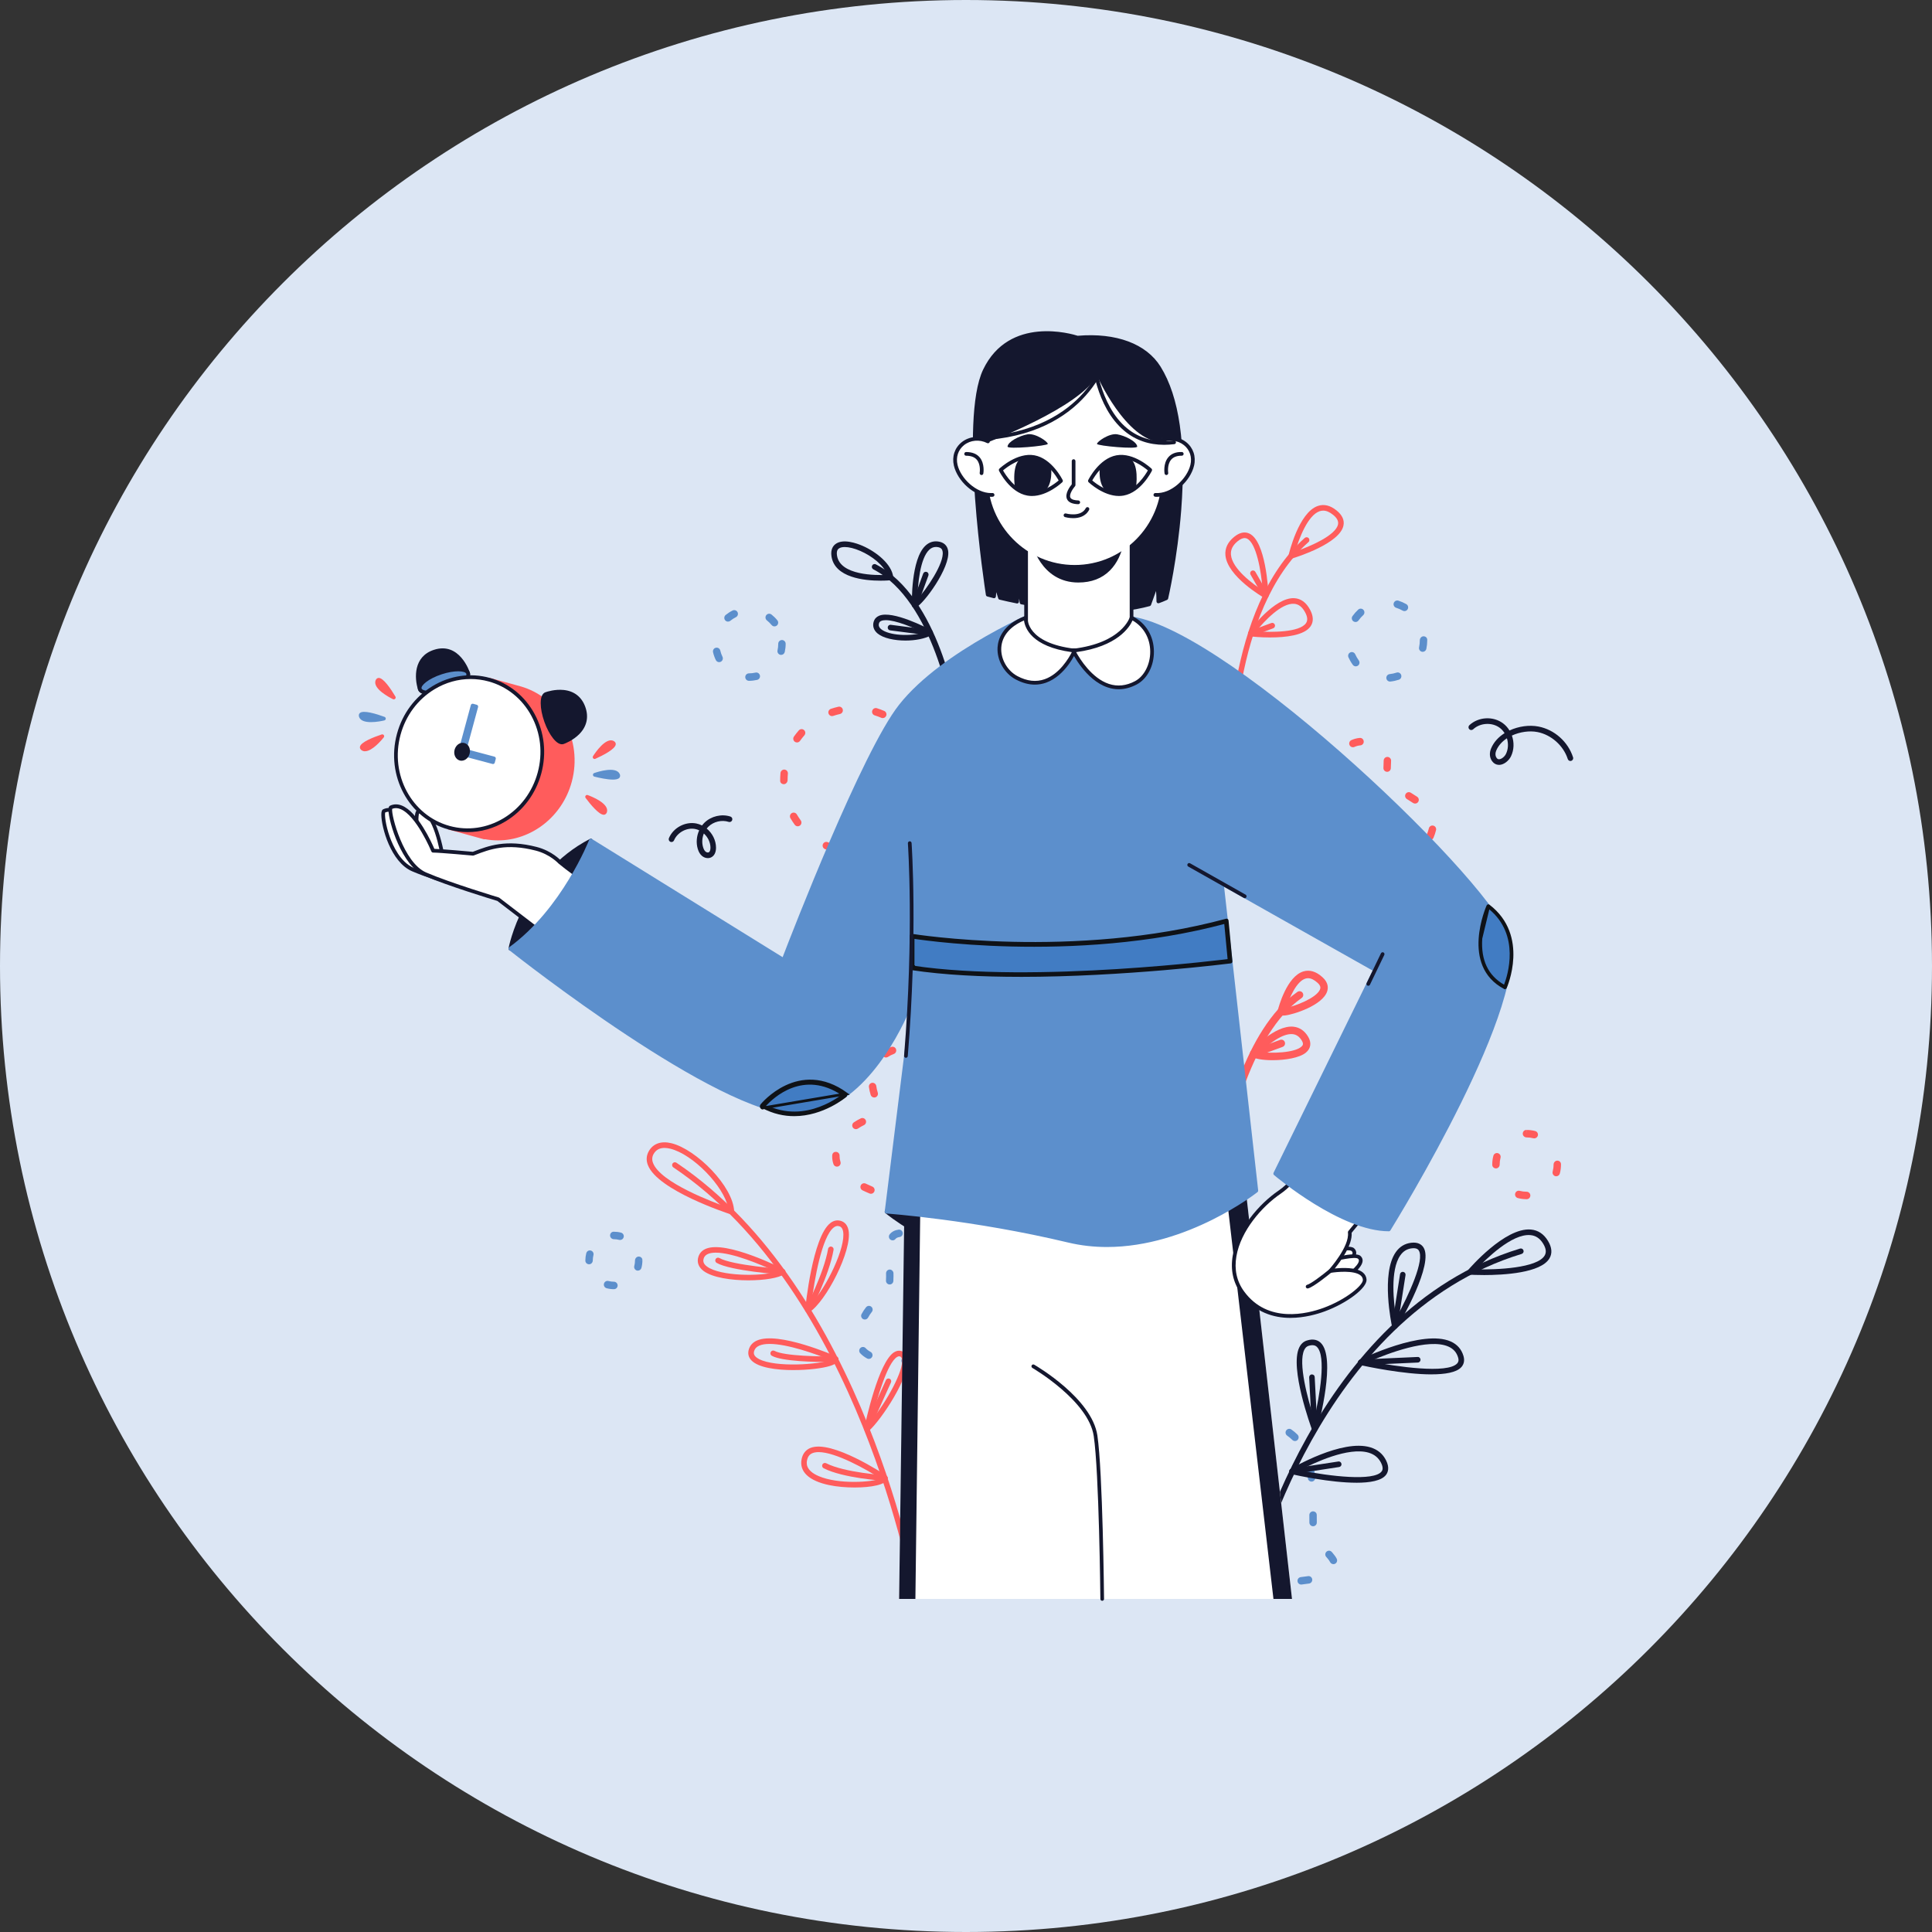 <svg width="140" height="140" viewBox="0 0 140 140" fill="none" xmlns="http://www.w3.org/2000/svg">
<rect x="0" y="0" width="140" height="140" fill="#333333" stroke="none"/>
<path d="M70 140C108.66 140 140 108.66 140 70C140 31.34 108.66 0 70 0C31.34 0 0 31.34 0 70C0 108.66 31.34 140 70 140Z" fill="#DCE6F4"/>
<g clip-path="url(#clip0_16_1796)">
<path d="M65.586 98.867C65.444 98.867 65.325 98.755 65.318 98.61C65.31 98.461 65.423 98.333 65.571 98.325C65.879 98.308 66.081 98.281 66.086 98.28C66.243 98.261 66.368 98.364 66.388 98.512C66.409 98.66 66.305 98.796 66.158 98.817C66.158 98.817 65.939 98.847 65.601 98.865C65.597 98.865 65.592 98.865 65.587 98.865L65.586 98.867ZM62.958 98.472C62.915 98.472 62.871 98.461 62.831 98.439C62.636 98.333 62.469 98.206 62.335 98.061C62.234 97.952 62.24 97.781 62.348 97.679C62.458 97.577 62.627 97.583 62.728 97.692C62.821 97.794 62.943 97.885 63.086 97.963C63.216 98.035 63.264 98.199 63.194 98.33C63.145 98.42 63.053 98.472 62.958 98.472ZM62.67 95.618C62.627 95.618 62.582 95.607 62.541 95.585C62.411 95.514 62.363 95.35 62.434 95.219C62.532 95.037 62.638 94.876 62.758 94.728C62.853 94.612 63.022 94.595 63.137 94.689C63.251 94.784 63.268 94.954 63.175 95.069C63.076 95.192 62.988 95.324 62.906 95.476C62.857 95.566 62.765 95.617 62.67 95.617V95.618ZM64.471 93.078C64.465 93.078 64.459 93.078 64.452 93.078C64.303 93.068 64.192 92.938 64.202 92.789C64.208 92.703 64.21 92.609 64.21 92.51L64.208 92.27C64.206 92.121 64.324 91.999 64.472 91.996C64.596 91.99 64.743 92.113 64.744 92.262L64.747 92.47C64.747 92.623 64.743 92.727 64.737 92.825C64.728 92.969 64.609 93.078 64.47 93.078H64.471ZM64.682 89.881C64.621 89.881 64.56 89.86 64.509 89.818C64.396 89.722 64.38 89.552 64.476 89.436C64.629 89.252 64.843 89.14 65.115 89.104C65.259 89.083 65.397 89.188 65.416 89.337C65.435 89.485 65.331 89.621 65.184 89.64C65.005 89.665 64.929 89.734 64.888 89.784C64.835 89.848 64.759 89.881 64.682 89.881Z" fill="#5C8FCC"/>
<path d="M94.289 114.822C94.154 114.822 94.037 114.719 94.023 114.58C94.007 114.432 94.113 114.299 94.261 114.283C94.434 114.265 94.609 114.242 94.781 114.214C94.928 114.188 95.065 114.29 95.088 114.438C95.111 114.585 95.011 114.725 94.865 114.748C94.683 114.777 94.499 114.801 94.318 114.821C94.308 114.821 94.299 114.822 94.289 114.822ZM96.624 113.343C96.527 113.343 96.432 113.29 96.385 113.196C96.341 113.11 96.275 113.016 96.19 112.918L96.102 112.817C96.004 112.704 96.016 112.533 96.128 112.436C96.24 112.338 96.41 112.35 96.507 112.463L96.566 112.53C96.708 112.695 96.799 112.825 96.862 112.95C96.931 113.082 96.878 113.246 96.747 113.314C96.707 113.335 96.666 113.344 96.624 113.344V113.343ZM92.057 111.239C91.917 111.239 91.799 111.129 91.789 110.986L91.753 110.446C91.744 110.296 91.855 110.168 92.003 110.157C92.147 110.147 92.279 110.259 92.29 110.408L92.326 110.949C92.335 111.098 92.225 111.227 92.076 111.238C92.07 111.238 92.064 111.238 92.057 111.238V111.239ZM95.152 110.599C95.005 110.599 94.885 110.48 94.883 110.331L94.88 109.79C94.88 109.641 94.998 109.518 95.146 109.517C95.312 109.523 95.416 109.636 95.417 109.785L95.421 110.324C95.422 110.474 95.304 110.596 95.154 110.598H95.152V110.599ZM91.838 108C91.698 108 91.58 107.891 91.57 107.748L91.534 107.207C91.524 107.058 91.635 106.929 91.783 106.918C91.929 106.91 92.059 107.02 92.07 107.17L92.106 107.71C92.116 107.859 92.005 107.988 91.857 107.999C91.851 107.999 91.845 107.999 91.838 107.999V108ZM95.039 107.362C94.903 107.362 94.786 107.257 94.771 107.118C94.754 106.937 94.73 106.765 94.703 106.603C94.677 106.456 94.775 106.315 94.921 106.289C95.062 106.265 95.206 106.362 95.232 106.509C95.262 106.685 95.287 106.87 95.306 107.065C95.321 107.213 95.214 107.347 95.065 107.36C95.057 107.36 95.047 107.362 95.039 107.362ZM91.618 104.762C91.478 104.762 91.36 104.653 91.351 104.509L91.314 103.969C91.305 103.82 91.416 103.691 91.564 103.68C91.71 103.673 91.84 103.782 91.851 103.931L91.887 104.472C91.897 104.621 91.786 104.75 91.638 104.761C91.632 104.761 91.626 104.761 91.618 104.761V104.762ZM93.838 104.423C93.77 104.423 93.702 104.396 93.649 104.345C93.533 104.23 93.407 104.124 93.273 104.032C93.15 103.947 93.119 103.779 93.203 103.656C93.288 103.532 93.455 103.501 93.576 103.585C93.736 103.696 93.888 103.822 94.025 103.96C94.13 104.066 94.131 104.237 94.028 104.343C93.975 104.396 93.906 104.423 93.837 104.423H93.838Z" fill="#5C8FCC"/>
<path d="M103.63 60.874C103.595 60.874 103.56 60.867 103.525 60.852C103.389 60.794 103.325 60.635 103.383 60.498C103.453 60.331 103.506 60.173 103.54 60.029C103.573 59.883 103.718 59.794 103.863 59.828C104.007 59.862 104.096 60.01 104.061 60.154C104.02 60.329 103.958 60.515 103.876 60.709C103.832 60.812 103.734 60.874 103.629 60.874H103.63ZM102.543 58.23C102.493 58.23 102.443 58.217 102.398 58.188L101.945 57.9C101.82 57.82 101.782 57.654 101.862 57.528C101.943 57.401 102.109 57.365 102.233 57.444L102.687 57.733C102.813 57.813 102.849 57.98 102.769 58.105C102.718 58.187 102.632 58.23 102.543 58.23ZM96.349 56.8C96.331 56.8 96.313 56.798 96.293 56.794C96.149 56.764 96.055 56.62 96.085 56.475C96.085 56.475 96.131 56.249 96.237 55.922C96.283 55.78 96.436 55.702 96.577 55.75C96.718 55.796 96.795 55.949 96.748 56.091C96.654 56.379 96.612 56.578 96.611 56.585C96.584 56.713 96.473 56.8 96.348 56.8H96.349ZM100.516 55.928C100.367 55.928 100.247 55.807 100.248 55.657C100.248 55.559 100.253 55.462 100.258 55.367C100.262 55.283 100.266 55.201 100.266 55.121C100.266 54.971 100.387 54.849 100.535 54.849C100.683 54.849 100.804 54.969 100.804 55.118V55.121C100.804 55.211 100.799 55.302 100.794 55.396C100.789 55.483 100.784 55.57 100.784 55.66C100.784 55.809 100.664 55.929 100.516 55.929V55.928ZM98.036 54.148C97.934 54.148 97.836 54.089 97.792 53.988C97.731 53.852 97.792 53.692 97.927 53.631C98.118 53.545 98.321 53.491 98.529 53.473C98.682 53.456 98.808 53.57 98.821 53.719C98.834 53.868 98.725 54 98.578 54.012C98.429 54.026 98.285 54.063 98.147 54.125C98.111 54.141 98.074 54.148 98.037 54.148H98.036Z" fill="#FF5C5C"/>
<path d="M66.205 87.433C66.188 87.433 66.173 87.432 66.157 87.428C66.157 87.428 65.951 87.389 65.616 87.31C65.471 87.276 65.382 87.13 65.416 86.985C65.45 86.84 65.594 86.749 65.739 86.783C66.055 86.859 66.252 86.895 66.256 86.896C66.402 86.924 66.498 87.065 66.47 87.212C66.446 87.342 66.333 87.433 66.206 87.433H66.205ZM63.111 86.505C63.076 86.505 63.041 86.499 63.008 86.484C62.838 86.413 62.669 86.338 62.503 86.257C62.369 86.193 62.312 86.032 62.376 85.897C62.44 85.762 62.599 85.705 62.734 85.769C62.892 85.845 63.052 85.917 63.214 85.985C63.351 86.043 63.415 86.202 63.358 86.34C63.315 86.444 63.216 86.506 63.111 86.506V86.505ZM60.65 84.54C60.539 84.54 60.434 84.47 60.396 84.358C60.334 84.179 60.303 83.995 60.303 83.811L60.305 83.728C60.311 83.579 60.417 83.456 60.585 83.469C60.733 83.475 60.848 83.603 60.84 83.752V83.811C60.84 83.934 60.861 84.06 60.902 84.181C60.95 84.322 60.876 84.476 60.736 84.525C60.707 84.534 60.677 84.539 60.648 84.539L60.65 84.54ZM62.024 81.823C61.938 81.823 61.854 81.782 61.802 81.705C61.719 81.581 61.751 81.414 61.873 81.33C62.026 81.224 62.19 81.131 62.375 81.042C62.507 80.977 62.668 81.035 62.733 81.17C62.797 81.304 62.74 81.466 62.606 81.53C62.447 81.607 62.306 81.687 62.176 81.777C62.13 81.808 62.077 81.824 62.025 81.824L62.024 81.823ZM63.349 79.529C63.234 79.529 63.128 79.455 63.092 79.34C63.034 79.151 62.991 78.958 62.965 78.769C62.945 78.621 63.047 78.485 63.196 78.464C63.338 78.445 63.478 78.548 63.498 78.696C63.52 78.856 63.556 79.019 63.607 79.179C63.651 79.322 63.572 79.473 63.431 79.518C63.404 79.527 63.376 79.53 63.35 79.53L63.349 79.529ZM67.753 76.932C67.707 76.932 67.66 76.92 67.618 76.895C67.463 76.804 67.312 76.724 67.163 76.654C67.03 76.589 66.972 76.428 67.036 76.293C67.1 76.157 67.26 76.1 67.394 76.164C67.555 76.242 67.721 76.329 67.889 76.428C68.017 76.503 68.06 76.668 67.985 76.798C67.936 76.884 67.846 76.933 67.754 76.933L67.753 76.932ZM64.197 76.631C64.11 76.631 64.025 76.588 63.973 76.509C63.891 76.384 63.925 76.216 64.049 76.134C64.215 76.023 64.395 75.932 64.587 75.864C64.728 75.815 64.881 75.888 64.93 76.028C64.979 76.169 64.907 76.323 64.769 76.374C64.618 76.429 64.477 76.499 64.347 76.587C64.301 76.617 64.25 76.632 64.198 76.632L64.197 76.631Z" fill="#FF5C5C"/>
<path d="M63.033 61.865C62.909 61.865 62.798 61.779 62.77 61.651C62.739 61.505 62.831 61.361 62.976 61.33C63.143 61.293 63.307 61.248 63.467 61.195C63.608 61.147 63.758 61.225 63.806 61.367C63.853 61.509 63.775 61.662 63.634 61.708C63.456 61.768 63.274 61.816 63.09 61.858C63.07 61.861 63.051 61.864 63.033 61.864V61.865ZM60.381 61.737C60.355 61.737 60.327 61.734 60.301 61.725C60.12 61.667 59.944 61.6 59.772 61.524C59.635 61.464 59.574 61.304 59.633 61.168C59.693 61.031 59.851 60.969 59.986 61.028C60.142 61.096 60.299 61.157 60.462 61.209C60.604 61.254 60.681 61.407 60.637 61.549C60.601 61.665 60.495 61.737 60.381 61.737ZM65.772 60.26C65.709 60.26 65.645 60.237 65.594 60.191C65.483 60.091 65.474 59.92 65.573 59.808C65.686 59.681 65.793 59.547 65.893 59.408C65.98 59.287 66.149 59.261 66.268 59.349C66.388 59.436 66.414 59.606 66.327 59.727C66.216 59.88 66.098 60.028 65.973 60.169C65.92 60.228 65.846 60.258 65.772 60.258V60.26ZM57.806 59.876C57.724 59.876 57.642 59.838 57.59 59.766C57.479 59.614 57.376 59.455 57.279 59.292C57.203 59.163 57.246 58.997 57.374 58.922C57.5 58.846 57.666 58.888 57.742 59.017C57.829 59.166 57.921 59.308 58.023 59.445C58.111 59.565 58.085 59.735 57.966 59.824C57.918 59.859 57.862 59.877 57.807 59.877L57.806 59.876ZM67.06 57.34C67.05 57.34 67.042 57.34 67.032 57.339C66.885 57.325 66.778 57.191 66.792 57.043C66.809 56.874 66.817 56.703 66.817 56.531V56.442C66.814 56.293 66.933 56.17 67.08 56.166C67.208 56.175 67.351 56.283 67.354 56.432V56.534C67.354 56.721 67.344 56.911 67.325 57.096C67.312 57.236 67.195 57.339 67.059 57.339L67.06 57.34ZM56.803 56.825C56.655 56.825 56.534 56.726 56.534 56.577V56.529C56.534 56.355 56.543 56.181 56.558 56.011C56.573 55.861 56.715 55.75 56.851 55.767C56.999 55.781 57.107 55.913 57.093 56.062C57.079 56.216 57.072 56.371 57.072 56.531C57.072 56.68 56.951 56.825 56.803 56.825ZM66.355 54.137C66.264 54.137 66.175 54.09 66.124 54.006C66.037 53.859 65.942 53.717 65.84 53.581C65.751 53.462 65.775 53.292 65.893 53.202C66.01 53.112 66.18 53.136 66.269 53.256C66.382 53.406 66.487 53.564 66.585 53.728C66.662 53.857 66.62 54.022 66.492 54.1C66.449 54.126 66.402 54.139 66.355 54.139V54.137ZM57.752 53.801C57.697 53.801 57.643 53.785 57.596 53.751C57.475 53.665 57.447 53.496 57.533 53.373C57.643 53.218 57.76 53.07 57.884 52.927C57.983 52.815 58.152 52.804 58.264 52.902C58.375 53.002 58.386 53.172 58.288 53.285C58.176 53.414 58.07 53.547 57.972 53.687C57.919 53.761 57.837 53.801 57.754 53.801H57.752ZM63.966 52.037C63.931 52.037 63.895 52.029 63.861 52.015C63.706 51.948 63.546 51.888 63.384 51.839C63.242 51.795 63.162 51.643 63.206 51.5C63.25 51.357 63.397 51.275 63.543 51.32C63.724 51.376 63.901 51.442 64.073 51.517C64.209 51.575 64.273 51.734 64.215 51.871C64.172 51.973 64.073 52.035 63.968 52.035L63.966 52.037ZM60.293 51.893C60.181 51.893 60.078 51.823 60.039 51.71C59.991 51.569 60.067 51.415 60.207 51.366C60.384 51.306 60.566 51.255 60.75 51.212C60.897 51.179 61.039 51.272 61.071 51.416C61.103 51.562 61.013 51.706 60.868 51.739C60.702 51.777 60.538 51.823 60.379 51.877C60.35 51.887 60.321 51.892 60.292 51.892L60.293 51.893Z" fill="#FF5C5C"/>
<path d="M95.254 90.964C95.254 90.964 97.652 90.232 98.029 90.552C98.657 91.088 96.521 92.363 96.521 92.363C96.521 92.363 95.139 92.045 95.254 90.964Z" fill="white"/>
<path d="M96.521 92.499C96.511 92.499 96.501 92.499 96.491 92.495C95.973 92.376 95.018 91.899 95.121 90.949C95.127 90.896 95.164 90.85 95.216 90.834C95.794 90.658 97.714 90.107 98.116 90.449C98.234 90.55 98.289 90.682 98.277 90.83C98.223 91.486 96.757 92.38 96.59 92.479C96.569 92.492 96.545 92.499 96.521 92.499ZM95.382 91.067C95.364 91.85 96.269 92.154 96.499 92.218C97.087 91.86 97.976 91.187 98.008 90.808C98.013 90.747 97.993 90.701 97.941 90.656C97.747 90.49 96.48 90.738 95.381 91.066L95.382 91.067Z" fill="#14172E"/>
<path d="M89.202 55.73C89.092 55.73 89.003 55.643 89 55.532C88.998 55.418 88.811 44.056 94.549 38.979C94.634 38.905 94.76 38.914 94.834 38.998C94.906 39.081 94.899 39.21 94.815 39.284C89.216 44.237 89.4 55.411 89.403 55.524C89.405 55.636 89.317 55.729 89.207 55.732H89.202V55.73Z" fill="#FF5C5C"/>
<path d="M93.571 40.479C93.52 40.479 93.471 40.46 93.433 40.424C93.38 40.375 93.359 40.3 93.376 40.23C93.404 40.104 94.107 37.145 95.49 36.665C95.937 36.51 96.395 36.619 96.853 36.99C97.261 37.321 97.43 37.685 97.354 38.074C97.102 39.381 93.984 40.364 93.63 40.471C93.611 40.477 93.591 40.479 93.572 40.479H93.571ZM95.884 37.002C95.794 37.002 95.707 37.017 95.62 37.047C94.766 37.344 94.129 39.021 93.86 39.968C94.909 39.607 96.803 38.8 96.959 37.995C97.003 37.763 96.886 37.537 96.6 37.306C96.349 37.103 96.114 37.002 95.884 37.002Z" fill="#FF5C5C"/>
<path d="M91.722 43.359C91.688 43.359 91.653 43.351 91.622 43.333C91.512 43.269 88.928 41.772 88.798 40.231C88.756 39.733 88.964 39.29 89.417 38.915C89.809 38.591 90.18 38.505 90.52 38.658C91.718 39.197 91.905 42.745 91.922 43.147C91.925 43.221 91.888 43.29 91.825 43.329C91.793 43.348 91.757 43.359 91.721 43.359H91.722ZM90.189 38.99C90.074 38.99 89.904 39.038 89.674 39.228C89.325 39.519 89.169 39.834 89.199 40.196C89.287 41.233 90.815 42.336 91.498 42.778C91.393 41.345 91.026 39.328 90.356 39.027C90.326 39.013 90.272 38.989 90.189 38.989V38.99Z" fill="#FF5C5C"/>
<path d="M92.048 46.193C91.344 46.193 90.759 46.134 90.615 46.118C90.544 46.111 90.481 46.065 90.454 45.998C90.425 45.931 90.433 45.855 90.475 45.796C90.551 45.692 92.358 43.255 93.804 43.347C94.276 43.38 94.655 43.662 94.933 44.183C95.18 44.648 95.194 45.05 94.975 45.377C94.525 46.049 93.145 46.192 92.049 46.192L92.048 46.193ZM91.022 45.748C92.127 45.829 94.183 45.832 94.64 45.152C94.771 44.956 94.751 44.702 94.577 44.376C94.366 43.98 94.103 43.776 93.775 43.753C92.858 43.688 91.637 44.983 91.022 45.748Z" fill="#FF5C5C"/>
<path d="M91.722 43.358C91.653 43.358 91.584 43.322 91.548 43.257L90.62 41.641C90.563 41.544 90.597 41.42 90.694 41.364C90.788 41.308 90.912 41.341 90.968 41.438L91.896 43.054C91.953 43.152 91.919 43.276 91.823 43.331C91.792 43.349 91.757 43.358 91.722 43.358Z" fill="#FF5C5C"/>
<path d="M90.637 46.119C90.555 46.119 90.478 46.068 90.448 45.987C90.409 45.881 90.462 45.765 90.567 45.726L92.122 45.147C92.227 45.108 92.343 45.161 92.381 45.267C92.42 45.373 92.367 45.489 92.262 45.528L90.707 46.107C90.684 46.116 90.66 46.119 90.637 46.119Z" fill="#FF5C5C"/>
<path d="M69.187 51.919C69.089 51.919 69.002 51.847 68.988 51.746C68.976 51.665 67.706 43.539 63.285 41.256C63.186 41.205 63.147 41.083 63.197 40.983C63.247 40.883 63.369 40.843 63.468 40.895C68.073 43.273 69.335 51.343 69.387 51.686C69.403 51.796 69.328 51.899 69.218 51.916C69.207 51.917 69.198 51.919 69.188 51.919H69.187Z" fill="#14172E"/>
<path d="M63.812 42.078C62.642 42.078 60.474 41.864 60.251 40.305C60.181 39.817 60.367 39.56 60.535 39.431C61.084 39.006 62.09 39.373 62.498 39.55C63.504 39.987 64.631 40.886 64.728 41.826C64.734 41.879 64.717 41.934 64.683 41.975C64.649 42.016 64.6 42.043 64.546 42.048C64.503 42.051 64.218 42.078 63.81 42.078H63.812ZM61.214 39.64C61.027 39.64 60.878 39.676 60.78 39.752C60.736 39.786 60.599 39.891 60.651 40.246C60.862 41.712 63.489 41.697 64.285 41.658C64.071 40.978 63.185 40.287 62.34 39.922C61.913 39.736 61.517 39.64 61.215 39.64H61.214Z" fill="#14172E"/>
<path d="M66.281 44.043C66.244 44.043 66.206 44.032 66.173 44.011C66.116 43.975 66.081 43.913 66.08 43.846C66.076 43.711 66 40.523 67.069 39.534C67.326 39.297 67.63 39.196 67.964 39.237C68.385 39.285 68.649 39.527 68.707 39.917C68.885 41.118 66.927 43.779 66.363 44.026C66.338 44.037 66.31 44.043 66.282 44.043H66.281ZM67.825 39.634C67.645 39.634 67.486 39.699 67.342 39.833C66.67 40.453 66.499 42.348 66.481 43.409C67.121 42.723 68.433 40.821 68.307 39.976C68.285 39.829 68.223 39.675 67.917 39.64C67.885 39.636 67.855 39.634 67.825 39.634Z" fill="#14172E"/>
<path d="M65.618 46.417C64.81 46.417 64.012 46.246 63.603 45.913C63.318 45.681 63.214 45.376 63.309 45.052C63.368 44.853 63.503 44.703 63.701 44.62C64.682 44.203 67.206 45.518 67.491 45.67C67.556 45.704 67.599 45.773 67.599 45.847C67.599 45.921 67.559 45.991 67.494 46.027C67.021 46.289 66.315 46.417 65.617 46.417H65.618ZM64.186 44.939C64.058 44.939 63.947 44.956 63.858 44.994C63.77 45.03 63.72 45.085 63.696 45.167C63.666 45.271 63.649 45.428 63.856 45.597C64.412 46.049 65.95 46.139 66.916 45.833C66.155 45.464 64.905 44.939 64.186 44.939Z" fill="#14172E"/>
<path d="M66.281 44.043C66.258 44.043 66.234 44.039 66.211 44.031C66.106 43.992 66.053 43.875 66.092 43.77L66.897 41.566C66.936 41.46 67.051 41.407 67.156 41.446C67.261 41.484 67.314 41.601 67.275 41.707L66.47 43.911C66.44 43.993 66.363 44.043 66.281 44.043Z" fill="#14172E"/>
<path d="M67.397 46.051C67.389 46.051 67.38 46.051 67.372 46.05L64.502 45.678C64.392 45.664 64.314 45.563 64.329 45.452C64.343 45.341 64.437 45.26 64.554 45.277L67.424 45.648C67.533 45.663 67.612 45.765 67.597 45.875C67.584 45.977 67.497 46.053 67.397 46.053V46.051Z" fill="#14172E"/>
<path d="M88.892 82.421C88.875 82.421 88.858 82.42 88.841 82.417C88.696 82.389 88.6 82.247 88.628 82.1C88.686 81.796 90.083 74.618 94.018 71.874C94.14 71.79 94.307 71.82 94.392 71.942C94.476 72.065 94.446 72.234 94.323 72.319C90.569 74.937 89.168 82.128 89.155 82.2C89.131 82.33 89.017 82.42 88.892 82.42V82.421Z" fill="#FF5C5C"/>
<path d="M92.989 73.592C92.862 73.592 92.701 73.564 92.618 73.416C92.582 73.356 92.573 73.284 92.591 73.215C92.655 72.965 93.247 70.757 94.447 70.393C94.909 70.254 95.377 70.396 95.84 70.82C96.262 71.205 96.253 71.586 96.171 71.839C95.838 72.86 93.717 73.523 93.119 73.584C93.086 73.588 93.04 73.592 92.989 73.592ZM94.786 70.885C94.723 70.885 94.662 70.894 94.601 70.912C93.942 71.112 93.433 72.311 93.203 73.03C93.841 72.91 95.344 72.341 95.637 71.731C95.697 71.606 95.726 71.447 95.48 71.222C95.232 70.996 95.003 70.885 94.786 70.885Z" fill="#FF5C5C"/>
<path d="M92.216 76.826C91.5 76.826 90.87 76.723 90.673 76.538C90.565 76.437 90.558 76.267 90.656 76.158C90.726 76.08 92.375 74.271 93.719 74.397C94.169 74.442 94.531 74.686 94.793 75.125C95.052 75.558 94.992 75.978 94.628 76.278C94.164 76.66 93.123 76.826 92.216 76.826ZM91.342 76.226C92.088 76.346 93.825 76.305 94.322 75.83C94.404 75.751 94.48 75.647 94.334 75.405C94.161 75.118 93.943 74.965 93.667 74.937C92.93 74.864 91.911 75.677 91.342 76.226Z" fill="#FF5C5C"/>
<path d="M90.855 76.61C90.746 76.61 90.643 76.542 90.603 76.431C90.553 76.29 90.624 76.136 90.764 76.085L92.76 75.353C92.9 75.302 93.053 75.374 93.103 75.515C93.154 75.655 93.083 75.81 92.943 75.861L90.947 76.593C90.917 76.604 90.885 76.609 90.855 76.609V76.61Z" fill="#FF5C5C"/>
<path d="M90.667 114.844C90.653 114.844 90.637 114.843 90.622 114.839C90.513 114.814 90.446 114.704 90.471 114.596C90.516 114.401 95.13 95.049 110.148 90.476C110.254 90.443 110.366 90.504 110.399 90.612C110.431 90.719 110.37 90.832 110.264 90.864C95.473 95.369 90.907 114.495 90.863 114.689C90.841 114.782 90.758 114.845 90.666 114.845L90.667 114.844Z" fill="#14172E"/>
<path d="M107.498 92.394C107.008 92.394 106.646 92.377 106.523 92.371C106.445 92.368 106.378 92.319 106.348 92.249C106.318 92.177 106.331 92.096 106.38 92.036C106.489 91.91 109.049 88.939 110.929 89.096C111.453 89.141 111.872 89.419 112.175 89.923C112.46 90.398 112.495 90.823 112.278 91.189C111.652 92.243 108.989 92.396 107.499 92.396L107.498 92.394ZM106.976 91.981C108.485 92.016 111.391 91.891 111.932 90.98C112.068 90.75 112.034 90.473 111.831 90.133C111.596 89.741 111.289 89.534 110.895 89.501C109.563 89.382 107.69 91.224 106.977 91.983L106.976 91.981Z" fill="#14172E"/>
<path d="M101.069 96.29C101.058 96.29 101.047 96.29 101.036 96.287C100.956 96.274 100.889 96.212 100.872 96.131C100.839 95.974 100.055 92.279 101.147 90.731C101.423 90.339 101.796 90.112 102.255 90.056C102.772 89.99 103.026 90.203 103.148 90.39C103.92 91.583 101.52 95.723 101.242 96.19C101.206 96.252 101.14 96.29 101.069 96.29ZM102.437 90.449C102.396 90.449 102.352 90.452 102.302 90.458C101.956 90.5 101.686 90.665 101.475 90.965C100.716 92.041 100.993 94.436 101.168 95.508C102.122 93.793 103.246 91.286 102.809 90.612C102.781 90.569 102.704 90.45 102.437 90.45V90.449Z" fill="#14172E"/>
<path d="M103.73 99.593C101.691 99.593 98.993 99.012 98.564 98.918C98.481 98.899 98.418 98.829 98.408 98.743C98.397 98.658 98.442 98.574 98.52 98.536C98.707 98.445 103.1 96.313 105.122 97.207C105.592 97.415 105.904 97.769 106.049 98.258C106.168 98.66 106.027 98.925 105.887 99.075C105.534 99.459 104.708 99.591 103.73 99.591V99.593ZM99.255 98.647C101.207 99.032 104.882 99.57 105.592 98.8C105.656 98.731 105.732 98.612 105.662 98.375C105.551 97.999 105.321 97.74 104.959 97.579C103.509 96.937 100.501 98.105 99.255 98.648V98.647Z" fill="#14172E"/>
<path d="M95.263 103.735C95.179 103.735 95.104 103.682 95.074 103.602C95.006 103.42 93.437 99.124 94.147 97.645C94.27 97.389 94.453 97.219 94.692 97.141C95.213 96.971 95.528 97.137 95.704 97.306C96.828 98.386 95.599 103.056 95.456 103.585C95.433 103.67 95.358 103.73 95.27 103.735C95.267 103.735 95.264 103.735 95.262 103.735H95.263ZM95.103 97.475C95.026 97.475 94.93 97.49 94.817 97.526C94.685 97.57 94.585 97.666 94.51 97.821C94.058 98.763 94.749 101.352 95.232 102.828C95.62 101.176 96.126 98.272 95.426 97.6C95.388 97.564 95.297 97.476 95.102 97.476L95.103 97.475Z" fill="#14172E"/>
<path d="M98.295 107.444C96.407 107.444 93.975 106.911 93.578 106.821C93.497 106.803 93.436 106.737 93.424 106.655C93.41 106.572 93.449 106.491 93.521 106.448C93.672 106.359 97.244 104.265 99.298 104.878C99.823 105.035 100.208 105.354 100.442 105.828C100.702 106.351 100.579 106.69 100.431 106.881C100.103 107.302 99.273 107.445 98.295 107.445V107.444ZM94.196 106.54C96.389 106.986 99.555 107.348 100.113 106.631C100.154 106.577 100.28 106.414 100.08 106.01C99.895 105.636 99.601 105.395 99.183 105.268C97.711 104.83 95.229 105.997 94.196 106.54Z" fill="#14172E"/>
<path d="M95.263 103.735C95.157 103.735 95.068 103.651 95.062 103.543L94.867 99.81C94.861 99.698 94.946 99.602 95.057 99.596C95.189 99.596 95.263 99.677 95.268 99.788L95.463 103.521C95.469 103.633 95.384 103.729 95.273 103.735C95.269 103.735 95.265 103.735 95.262 103.735H95.263Z" fill="#14172E"/>
<path d="M101.069 96.29C101.059 96.29 101.048 96.29 101.037 96.287C100.928 96.27 100.853 96.166 100.87 96.055L101.452 92.332C101.469 92.222 101.571 92.147 101.682 92.164C101.792 92.181 101.867 92.285 101.85 92.396L101.268 96.119C101.252 96.218 101.166 96.29 101.069 96.29Z" fill="#14172E"/>
<path d="M98.608 98.922C98.501 98.922 98.411 98.837 98.406 98.728C98.402 98.616 98.487 98.522 98.599 98.517L102.725 98.331C102.838 98.319 102.93 98.412 102.936 98.524C102.941 98.636 102.855 98.731 102.743 98.735L98.617 98.921C98.617 98.921 98.611 98.921 98.609 98.921L98.608 98.922Z" fill="#14172E"/>
<path d="M93.623 106.826C93.525 106.826 93.438 106.755 93.424 106.654C93.407 106.543 93.483 106.44 93.593 106.423L96.978 105.906C97.091 105.888 97.191 105.965 97.208 106.076C97.225 106.186 97.149 106.289 97.04 106.306L93.654 106.824C93.643 106.825 93.633 106.826 93.624 106.826H93.623Z" fill="#14172E"/>
<path d="M66.328 115.63C66.232 115.63 66.146 115.561 66.131 115.461C66.093 115.244 62.28 93.649 48.793 84.593C48.7 84.531 48.675 84.404 48.736 84.311C48.798 84.218 48.924 84.193 49.016 84.255C62.649 93.41 66.49 115.174 66.526 115.393C66.545 115.503 66.472 115.608 66.362 115.627C66.35 115.63 66.339 115.63 66.328 115.63Z" fill="#FF5C5C"/>
<path d="M52.999 88.001C52.979 88.001 52.958 87.998 52.938 87.991C52.723 87.921 47.662 86.259 46.95 84.431C46.814 84.082 46.834 83.744 47.01 83.428C47.322 82.867 47.911 82.659 48.66 82.844C50.443 83.281 53.14 85.962 53.2 87.792C53.203 87.858 53.173 87.921 53.12 87.961C53.085 87.988 53.041 88.002 52.998 88.002L52.999 88.001ZM48.149 83.183C47.789 83.183 47.526 83.331 47.361 83.626C47.245 83.834 47.233 84.049 47.325 84.283C47.876 85.696 51.659 87.116 52.761 87.502C52.445 85.954 50.222 83.644 48.565 83.237C48.414 83.201 48.276 83.183 48.149 83.183Z" fill="#FF5C5C"/>
<path d="M54.231 92.778C52.979 92.778 51.635 92.578 50.995 92.108C50.615 91.829 50.479 91.456 50.613 91.056C50.701 90.791 50.885 90.6 51.159 90.487C52.646 89.876 56.637 91.895 56.806 91.981C56.868 92.013 56.91 92.075 56.915 92.145C56.921 92.216 56.89 92.284 56.834 92.325C56.452 92.609 55.38 92.778 54.231 92.778ZM51.866 90.772C51.651 90.772 51.461 90.8 51.312 90.862C51.148 90.93 51.044 91.036 50.995 91.186C50.947 91.331 50.919 91.55 51.232 91.78C52.188 92.482 55.108 92.507 56.246 92.158C55.129 91.624 53.069 90.772 51.868 90.772H51.866Z" fill="#FF5C5C"/>
<path d="M58.548 95.111C58.512 95.111 58.475 95.101 58.442 95.08C58.377 95.039 58.341 94.965 58.348 94.888C58.369 94.674 58.877 89.617 60.174 88.625C60.381 88.466 60.601 88.407 60.832 88.447C61.078 88.49 61.391 88.648 61.489 89.152C61.769 90.606 59.846 94.335 58.655 95.082C58.623 95.102 58.586 95.112 58.549 95.112L58.548 95.111ZM60.697 88.839C60.604 88.839 60.511 88.874 60.417 88.947C59.553 89.609 59.006 92.77 58.804 94.43C59.867 93.337 61.313 90.369 61.093 89.229C61.035 88.93 60.886 88.867 60.762 88.845C60.74 88.841 60.719 88.839 60.697 88.839Z" fill="#FF5C5C"/>
<path d="M57.497 99.282C56.241 99.282 54.96 99.101 54.46 98.588C54.233 98.357 54.168 98.07 54.27 97.76C54.361 97.481 54.554 97.273 54.844 97.142C56.385 96.45 60.462 98.23 60.635 98.306C60.719 98.343 60.768 98.434 60.751 98.527C60.719 98.717 60.525 98.863 60.143 98.982C59.604 99.151 58.559 99.281 57.497 99.281V99.282ZM55.764 97.386C55.465 97.386 55.207 97.425 55.01 97.514C54.824 97.598 54.708 97.719 54.653 97.888C54.599 98.055 54.59 98.274 55.016 98.49C56.221 99.103 59.347 98.88 60.175 98.551C59.106 98.109 57.06 97.385 55.764 97.385V97.386Z" fill="#FF5C5C"/>
<path d="M62.823 103.741C62.788 103.741 62.752 103.731 62.721 103.713C62.647 103.668 62.609 103.582 62.627 103.497C62.73 103.006 63.666 98.682 64.794 97.986C64.964 97.882 65.134 97.851 65.304 97.899C65.539 97.962 65.693 98.131 65.75 98.386C66.029 99.628 63.863 102.905 62.955 103.693C62.917 103.726 62.87 103.742 62.823 103.742V103.741ZM65.149 98.282C65.113 98.282 65.065 98.293 65.004 98.331C64.298 98.766 63.555 101.319 63.182 102.868C64.196 101.65 65.536 99.271 65.357 98.474C65.328 98.342 65.263 98.307 65.199 98.288C65.186 98.285 65.17 98.282 65.151 98.282H65.149Z" fill="#FF5C5C"/>
<path d="M61.947 107.79C61.29 107.79 60.613 107.73 60.077 107.615C58.607 107.306 57.901 106.633 58.09 105.722C58.17 105.339 58.388 105.063 58.719 104.926C60.256 104.293 64.073 106.827 64.235 106.935C64.303 106.982 64.337 107.065 64.32 107.146C64.227 107.592 63.121 107.789 61.946 107.789L61.947 107.79ZM59.322 105.225C59.152 105.225 59 105.249 58.872 105.301C58.661 105.388 58.539 105.549 58.484 105.805C58.447 105.987 58.331 106.541 59.33 106.967C60.748 107.572 63.191 107.416 63.804 107.137C62.756 106.464 60.55 105.225 59.321 105.225H59.322Z" fill="#FF5C5C"/>
<path d="M56.715 92.364C56.715 92.364 56.705 92.364 56.7 92.364C56.547 92.353 52.935 92.091 51.931 91.513C51.834 91.457 51.801 91.333 51.857 91.236C51.912 91.138 52.035 91.105 52.131 91.161C53.056 91.693 56.692 91.957 56.729 91.96C56.84 91.968 56.923 92.064 56.916 92.176C56.909 92.283 56.82 92.364 56.715 92.364Z" fill="#FF5C5C"/>
<path d="M58.548 95.111C58.516 95.111 58.483 95.103 58.453 95.087C58.355 95.033 58.318 94.91 58.37 94.812C58.383 94.788 59.693 92.309 60.008 90.496C60.027 90.386 60.133 90.313 60.24 90.331C60.35 90.351 60.424 90.455 60.404 90.566C60.078 92.444 58.781 94.9 58.725 95.004C58.689 95.072 58.62 95.111 58.548 95.111Z" fill="#FF5C5C"/>
<path d="M60.083 98.699C59.056 98.699 56.675 98.654 55.93 98.246C55.833 98.193 55.797 98.07 55.85 97.97C55.903 97.872 56.026 97.836 56.123 97.889C56.825 98.273 59.556 98.307 60.55 98.288C60.68 98.286 60.753 98.376 60.755 98.488C60.758 98.599 60.668 98.692 60.557 98.694C60.526 98.694 60.351 98.698 60.084 98.698L60.083 98.699Z" fill="#FF5C5C"/>
<path d="M62.823 103.741C62.795 103.741 62.767 103.735 62.74 103.722C62.639 103.676 62.594 103.556 62.64 103.454L64.198 100.008C64.244 99.906 64.365 99.861 64.465 99.907C64.566 99.953 64.611 100.074 64.565 100.176L63.007 103.622C62.973 103.697 62.9 103.741 62.823 103.741Z" fill="#FF5C5C"/>
<path d="M64.125 107.308C64.125 107.308 64.117 107.308 64.113 107.308C63.991 107.301 61.102 107.118 59.685 106.395C59.585 106.344 59.546 106.223 59.596 106.122C59.646 106.021 59.769 105.982 59.867 106.032C61.209 106.717 64.108 106.9 64.137 106.903C64.248 106.91 64.332 107.006 64.326 107.118C64.32 107.226 64.231 107.308 64.125 107.308Z" fill="#FF5C5C"/>
<path d="M31.482 47.221C33.103 46.69 33.809 48.44 33.921 48.786C34.033 49.132 33.34 49.669 32.374 49.984C31.407 50.301 30.533 50.277 30.422 49.931C30.31 49.585 29.862 47.75 31.483 47.219L31.482 47.221Z" fill="#14172E"/>
<path d="M31.132 50.344C30.704 50.344 30.378 50.234 30.293 49.972C30.022 49.131 29.959 47.575 31.439 47.091C33.293 46.481 34.017 48.65 34.048 48.743C34.207 49.239 33.346 49.807 32.413 50.113C31.973 50.258 31.512 50.344 31.131 50.344H31.132ZM32.059 47.258C31.894 47.258 31.715 47.286 31.524 47.349C29.948 47.865 30.484 49.684 30.55 49.89C30.615 50.093 31.343 50.18 32.333 49.856C33.322 49.532 33.86 49.03 33.793 48.827C33.77 48.756 33.271 47.258 32.059 47.258Z" fill="#14172E"/>
<path d="M31.969 48.733C32.935 48.416 33.809 48.44 33.92 48.786C34.032 49.132 33.339 49.669 32.372 49.984C31.406 50.301 30.532 50.277 30.421 49.931C30.309 49.585 31.002 49.048 31.969 48.733Z" fill="#5C8FCC"/>
<path d="M31.132 50.344C30.704 50.344 30.378 50.235 30.293 49.972C30.134 49.477 30.995 48.909 31.928 48.603C32.861 48.297 33.889 48.247 34.048 48.743C34.207 49.239 33.346 49.807 32.413 50.113C31.973 50.258 31.512 50.344 31.131 50.344H31.132ZM33.2 48.645C32.892 48.645 32.481 48.706 32.011 48.86C31.02 49.184 30.484 49.686 30.549 49.889C30.614 50.091 31.342 50.179 32.331 49.855C33.321 49.53 33.858 49.029 33.792 48.826C33.758 48.719 33.541 48.644 33.199 48.644L33.2 48.645Z" fill="#14172E"/>
<path d="M64.244 87.802C64.244 87.802 67.168 90.193 69.533 90.232C71.898 90.271 72.061 86.652 72.061 86.652C72.061 86.652 65.524 84.275 64.244 87.802Z" fill="#14172E"/>
<path d="M69.57 90.368C69.557 90.368 69.544 90.368 69.531 90.368C67.147 90.329 64.281 88.007 64.16 87.908C64.115 87.871 64.099 87.811 64.119 87.756C64.665 86.25 66.235 85.563 68.645 85.769C70.436 85.922 72.091 86.519 72.108 86.525C72.163 86.545 72.199 86.599 72.197 86.658C72.195 86.696 72.001 90.368 69.573 90.368H69.57ZM64.405 87.758C64.878 88.129 67.451 90.063 69.534 90.097C69.546 90.097 69.557 90.097 69.569 90.097C71.531 90.097 71.87 87.315 71.918 86.747C71.122 86.478 65.617 84.751 64.405 87.758Z" fill="#14172E"/>
<path d="M65.679 82.151L65.153 115.865H93.623L90.031 84.092L65.679 82.151Z" fill="white"/>
<path d="M79.871 116C79.797 116 79.737 115.94 79.737 115.866C79.737 115.774 79.645 106.667 79.256 104.059C78.876 101.506 74.85 99.148 74.81 99.125C74.746 99.088 74.724 99.005 74.76 98.941C74.796 98.875 74.878 98.854 74.943 98.891C75.113 98.989 79.122 101.338 79.52 104.019C79.911 106.645 80.002 115.772 80.003 115.864C80.003 115.939 79.944 116 79.869 116H79.871Z" fill="#14172E"/>
<path d="M65.153 115.865L65.541 87.078H66.693L66.333 115.865H65.153Z" fill="#14172E"/>
<path d="M88.892 86.715L92.279 115.865H93.623L90.031 84.092L88.892 86.715Z" fill="#14172E"/>
<path d="M95.717 91.519C95.717 91.519 98.115 90.787 98.492 91.107C99.12 91.643 96.984 92.918 96.984 92.918C96.984 92.918 95.602 92.6 95.717 91.519Z" fill="white"/>
<path d="M96.984 93.054C96.974 93.054 96.964 93.054 96.954 93.05C96.436 92.931 95.481 92.454 95.584 91.504C95.59 91.451 95.627 91.405 95.679 91.389C96.257 91.213 98.177 90.662 98.579 91.004C98.697 91.105 98.752 91.236 98.74 91.385C98.686 92.04 97.22 92.933 97.053 93.033C97.032 93.045 97.008 93.052 96.984 93.052V93.054ZM95.845 91.622C95.827 92.405 96.732 92.709 96.962 92.773C97.549 92.415 98.44 91.742 98.471 91.364C98.476 91.302 98.456 91.255 98.404 91.21C98.21 91.045 96.943 91.292 95.844 91.621L95.845 91.622Z" fill="#14172E"/>
<path d="M93.919 85.185C93.919 85.185 93.493 85.866 92.729 86.387C90.465 87.928 88.287 91.257 90.042 93.66C92.863 97.523 98.961 93.781 98.892 92.732C98.822 91.683 96.393 92.103 96.393 92.103C96.393 92.103 97.948 90.385 97.807 89.293L99.402 87.354L93.92 85.185H93.919Z" fill="white"/>
<path d="M93.512 95.499C92.29 95.499 90.934 95.108 89.933 93.739C89.355 92.947 89.152 92.019 89.329 90.982C89.657 89.069 91.235 87.239 92.653 86.273C93.385 85.775 93.801 85.118 93.805 85.111C93.84 85.056 93.907 85.033 93.967 85.058L99.449 87.226C99.489 87.242 99.519 87.276 99.529 87.319C99.54 87.361 99.529 87.405 99.503 87.439L97.945 89.334C98.013 90.214 97.149 91.394 96.721 91.921C97.259 91.864 98.268 91.819 98.746 92.199C98.916 92.334 99.01 92.51 99.025 92.721C99.066 93.329 97.622 94.428 95.997 95.027C95.446 95.23 94.524 95.498 93.51 95.498L93.512 95.499ZM93.97 85.35C93.823 85.559 93.422 86.078 92.804 86.499C91.434 87.432 89.91 89.195 89.595 91.03C89.429 91.991 89.616 92.849 90.15 93.579C91.871 95.936 94.749 95.199 95.906 94.774C97.57 94.162 98.784 93.119 98.759 92.742C98.751 92.608 98.693 92.5 98.583 92.414C98.116 92.043 96.861 92.16 96.418 92.237C96.363 92.246 96.304 92.218 96.276 92.169C96.249 92.118 96.256 92.056 96.296 92.012C96.311 91.995 97.807 90.328 97.676 89.31C97.671 89.272 97.682 89.235 97.706 89.206L99.181 87.411L93.972 85.35H93.97Z" fill="#14172E"/>
<path d="M32.24 63.072C32.24 63.072 31.7 58.425 30.302 58.823C30.047 58.896 30.116 61.923 31.582 62.834C32.422 63.356 32.687 63.14 32.24 63.072Z" fill="white"/>
<path d="M32.394 63.309C32.172 63.309 31.803 63.13 31.511 62.949C30.233 62.155 29.965 59.836 30.074 59.047C30.096 58.892 30.134 58.73 30.263 58.693C30.484 58.631 30.696 58.668 30.896 58.803C31.863 59.453 32.284 62.371 32.359 62.959C32.533 63.002 32.57 63.069 32.583 63.119C32.596 63.173 32.57 63.242 32.527 63.275C32.494 63.299 32.448 63.31 32.393 63.31L32.394 63.309ZM30.369 58.946C30.31 59.095 30.271 59.788 30.458 60.64C30.585 61.218 30.907 62.256 31.651 62.718C31.828 62.828 31.973 62.901 32.089 62.949C32.001 62.303 31.589 59.592 30.749 59.026C30.626 58.943 30.503 58.915 30.372 58.944L30.369 58.946Z" fill="#14172E"/>
<path d="M33.684 61.972C33.579 62.012 33.476 62.051 33.375 62.09C33.375 62.09 30.986 61.871 30.478 61.871C30.478 61.871 29.318 58.089 27.828 58.765C27.557 58.888 28.132 62.241 29.911 63.01C30.931 63.45 32.516 63.944 33.682 64.318V61.973L33.684 61.972Z" fill="white"/>
<path d="M33.684 64.453C33.67 64.453 33.656 64.45 33.643 64.447L33.267 64.326C32.158 63.972 30.778 63.531 29.859 63.134C28.314 62.467 27.64 59.943 27.632 59.05C27.63 58.81 27.673 58.687 27.774 58.641C28.05 58.515 28.336 58.517 28.62 58.646C29.67 59.123 30.42 61.255 30.578 61.737C31.196 61.757 33.08 61.927 33.357 61.952L33.637 61.846C33.678 61.831 33.724 61.836 33.761 61.861C33.797 61.887 33.819 61.928 33.819 61.973V64.319C33.819 64.362 33.798 64.403 33.763 64.428C33.74 64.445 33.712 64.455 33.684 64.455V64.453ZM27.913 58.875C27.868 59.028 27.924 59.747 28.248 60.652C28.484 61.31 29.022 62.477 29.965 62.884C30.873 63.276 32.246 63.714 33.349 64.068L33.55 64.132V62.167L33.424 62.216C33.405 62.223 33.385 62.224 33.364 62.224C33.34 62.222 30.975 62.006 30.479 62.006C30.42 62.006 30.368 61.967 30.35 61.91C30.343 61.884 29.56 59.37 28.509 58.891C28.305 58.798 28.109 58.793 27.913 58.874V58.875Z" fill="#14172E"/>
<path d="M41.302 56.624C42.105 53.661 40.472 50.632 37.655 49.858L35.446 49.251L34.41 50.052C32.859 50.673 31.589 52.027 31.103 53.822C30.617 55.617 31.029 57.434 32.053 58.761L32.541 59.98L35.107 60.686L35.112 60.666C37.814 61.202 40.535 59.461 41.303 56.624H41.302Z" fill="#FF5C5C"/>
<path d="M36.086 60.898C35.772 60.898 35.456 60.87 35.141 60.811C35.118 60.819 35.093 60.823 35.071 60.817L32.505 60.112C32.464 60.101 32.431 60.07 32.416 60.031L31.935 58.829C30.858 57.423 30.498 55.539 30.973 53.786C31.448 52.033 32.707 50.594 34.343 49.934L35.362 49.144C35.395 49.117 35.44 49.11 35.479 49.121L37.689 49.728C40.572 50.521 42.251 53.631 41.43 56.661C40.745 59.188 38.506 60.898 36.084 60.898H36.086ZM35.117 60.533C35.124 60.533 35.13 60.533 35.137 60.535C37.786 61.06 40.432 59.326 41.173 56.59C41.954 53.704 40.361 50.743 37.621 49.989L35.476 49.4L34.493 50.16C34.484 50.168 34.473 50.174 34.461 50.179C32.895 50.805 31.688 52.181 31.233 53.858C30.779 55.535 31.125 57.338 32.159 58.679C32.167 58.688 32.173 58.699 32.177 58.712L32.64 59.869L35.079 60.539C35.091 60.535 35.103 60.533 35.115 60.533H35.117Z" fill="#FF5C5C"/>
<path d="M36.982 68.745C36.982 68.745 37.935 63.434 42.817 60.908L43.14 68.116L36.983 68.745H36.982Z" fill="#14172E"/>
<path d="M36.982 68.88C36.945 68.88 36.909 68.864 36.883 68.836C36.855 68.805 36.843 68.762 36.85 68.721C36.859 68.667 37.872 63.315 42.754 60.788C42.795 60.767 42.843 60.767 42.883 60.791C42.923 60.815 42.948 60.857 42.951 60.902L43.274 68.11C43.277 68.182 43.224 68.244 43.153 68.251L36.997 68.88C36.997 68.88 36.988 68.88 36.983 68.88H36.982ZM42.692 61.127C38.578 63.363 37.37 67.666 37.152 68.591L42.999 67.993L42.692 61.127Z" fill="#14172E"/>
<path d="M28.326 58.504C28.055 58.626 29.043 62.578 30.822 63.345C32.601 64.112 36.099 65.162 36.099 65.162L39.275 67.594L42.299 63.762C42.299 63.762 41.316 63.097 40.567 62.474C40.567 62.474 39.946 61.787 38.855 61.505C36.599 60.924 35.349 61.455 34.281 61.864C34.281 61.864 31.892 61.645 31.384 61.645C31.384 61.645 29.815 57.826 28.326 58.502V58.504Z" fill="white"/>
<path d="M39.275 67.73C39.247 67.73 39.218 67.721 39.194 67.702L36.037 65.284C35.726 65.191 32.458 64.199 30.769 63.47C29.129 62.761 28.156 59.569 28.148 58.685C28.148 58.569 28.16 58.431 28.272 58.38C28.538 58.258 28.823 58.256 29.118 58.374C30.273 58.835 31.275 61.046 31.475 61.511C32.087 61.53 33.986 61.701 34.264 61.726L34.34 61.697C35.377 61.298 36.666 60.801 38.89 61.374C40.008 61.662 40.643 62.354 40.668 62.383C41.389 62.981 42.365 63.641 42.376 63.649C42.407 63.669 42.428 63.703 42.434 63.74C42.44 63.777 42.43 63.815 42.406 63.845L39.383 67.678C39.357 67.712 39.318 67.729 39.278 67.729L39.275 67.73ZM28.418 58.612C28.334 59.063 29.243 62.517 30.875 63.221C32.627 63.978 36.102 65.022 36.137 65.033C36.153 65.038 36.167 65.045 36.181 65.055L39.252 67.407L42.103 63.792C41.817 63.594 41.073 63.072 40.481 62.58C40.461 62.561 39.858 61.905 38.822 61.638C36.681 61.087 35.487 61.545 34.433 61.951L34.328 61.991C34.309 61.998 34.288 62.001 34.268 62C34.244 61.997 31.879 61.781 31.383 61.781C31.328 61.781 31.279 61.748 31.259 61.697C31.248 61.671 30.175 59.089 29.015 58.626C28.801 58.541 28.605 58.536 28.415 58.612H28.418Z" fill="#14172E"/>
<path d="M39.093 56.017C38.29 58.98 35.356 60.755 32.541 59.98C29.724 59.207 28.092 56.177 28.894 53.214C29.697 50.252 32.63 48.476 35.446 49.251C38.262 50.024 39.894 53.054 39.093 56.017Z" fill="white"/>
<path d="M33.886 60.298C33.425 60.298 32.962 60.237 32.506 60.111C29.623 59.32 27.944 56.21 28.765 53.179C29.161 51.712 30.079 50.482 31.347 49.716C32.616 48.949 34.084 48.737 35.482 49.121C36.88 49.505 38.038 50.439 38.745 51.749C39.45 53.058 39.62 54.587 39.222 56.053C38.825 57.52 37.908 58.75 36.64 59.517C35.786 60.034 34.839 60.298 33.885 60.298H33.886ZM34.101 49.204C33.194 49.204 32.296 49.455 31.483 49.947C30.275 50.678 29.401 51.851 29.023 53.25C28.242 56.136 29.835 59.096 32.576 59.85C33.902 60.215 35.296 60.014 36.503 59.285C37.71 58.554 38.584 57.381 38.963 55.982C39.342 54.583 39.181 53.126 38.508 51.877C37.837 50.632 36.736 49.745 35.411 49.381C34.978 49.262 34.539 49.204 34.101 49.204Z" fill="#14172E"/>
<path d="M42.288 51.28C42.861 52.896 41.145 53.66 40.805 53.783C40.465 53.905 39.912 53.223 39.57 52.259C39.228 51.295 39.226 50.414 39.566 50.292C39.906 50.169 41.713 49.664 42.287 51.28H42.288Z" fill="#14172E"/>
<path d="M40.721 53.932C40.564 53.932 40.351 53.841 40.086 53.513C39.844 53.213 39.616 52.785 39.446 52.304C39.276 51.823 39.181 51.346 39.181 50.959C39.179 50.404 39.366 50.22 39.523 50.164C39.633 50.124 40.215 49.932 40.855 49.999C41.618 50.08 42.158 50.508 42.416 51.235C42.673 51.962 42.525 52.636 41.986 53.188C41.533 53.65 40.963 53.871 40.852 53.91C40.815 53.923 40.772 53.932 40.722 53.932H40.721ZM40.578 50.255C40.082 50.255 39.665 50.4 39.612 50.419C39.536 50.447 39.447 50.605 39.447 50.959C39.447 51.316 39.536 51.761 39.698 52.214C39.858 52.666 40.07 53.068 40.293 53.343C40.516 53.619 40.685 53.682 40.761 53.655C40.822 53.633 41.373 53.427 41.794 52.997C42.261 52.52 42.384 51.958 42.161 51.326C41.937 50.695 41.487 50.339 40.826 50.269C40.742 50.26 40.658 50.255 40.578 50.255Z" fill="#14172E"/>
<path d="M34.515 51.202L34.247 51.129L33.324 54.54L33.591 54.614L34.515 51.202Z" fill="#5C8FCC"/>
<path d="M33.592 54.748C33.58 54.748 33.568 54.747 33.557 54.743L33.289 54.67C33.217 54.651 33.176 54.577 33.195 54.504L34.119 51.093C34.138 51.021 34.213 50.98 34.284 50.998L34.55 51.071C34.585 51.081 34.614 51.104 34.631 51.134C34.649 51.166 34.654 51.202 34.644 51.237L33.721 54.648C33.711 54.684 33.688 54.713 33.658 54.73C33.638 54.742 33.615 54.748 33.592 54.748ZM33.489 54.444L33.498 54.447L34.351 51.297L34.343 51.295L33.489 54.444Z" fill="#5C8FCC"/>
<path d="M35.722 55.228L35.793 54.959L33.385 54.318L33.314 54.587L35.722 55.228Z" fill="#5C8FCC"/>
<path d="M35.723 55.365C35.712 55.365 35.7 55.364 35.689 55.36L33.281 54.719C33.246 54.709 33.217 54.687 33.199 54.656C33.181 54.625 33.176 54.588 33.186 54.554L33.257 54.284C33.276 54.212 33.347 54.169 33.421 54.188L35.829 54.829C35.864 54.839 35.893 54.861 35.911 54.892C35.929 54.923 35.934 54.961 35.924 54.995L35.853 55.264C35.837 55.325 35.783 55.365 35.724 55.365H35.723ZM33.479 54.492L35.628 55.064L35.63 55.055L33.481 54.483L33.479 54.492Z" fill="#5C8FCC"/>
<path d="M33.899 54.59C33.825 54.867 33.578 55.041 33.35 54.977C33.121 54.914 32.997 54.639 33.071 54.362C33.146 54.085 33.393 53.911 33.621 53.974C33.85 54.038 33.974 54.313 33.899 54.59Z" fill="#14172E"/>
<path d="M33.446 55.126C33.401 55.126 33.357 55.12 33.315 55.108C33.015 55.025 32.847 54.674 32.942 54.325C32.987 54.162 33.083 54.021 33.212 53.928C33.35 53.833 33.509 53.801 33.657 53.842C33.788 53.879 33.9 53.968 33.973 54.095C34.058 54.248 34.08 54.441 34.029 54.624C33.985 54.788 33.888 54.929 33.759 55.02C33.662 55.089 33.554 55.124 33.446 55.124V55.126ZM33.526 54.096C33.473 54.096 33.416 54.114 33.365 54.151C33.287 54.205 33.228 54.294 33.2 54.397C33.145 54.601 33.228 54.804 33.385 54.846C33.457 54.866 33.534 54.85 33.605 54.799C33.684 54.744 33.742 54.657 33.77 54.553C33.802 54.437 33.791 54.319 33.739 54.228C33.714 54.183 33.667 54.125 33.587 54.103C33.567 54.098 33.547 54.095 33.527 54.095L33.526 54.096Z" fill="#14172E"/>
<path d="M75.498 44.234C75.498 44.234 68.436 47.121 65.252 51.156C62.433 54.73 56.778 69.561 56.778 69.561L42.816 60.908C42.816 60.908 40.871 65.916 36.981 68.745C36.981 68.745 52.458 81 57.938 80.636C63.419 80.273 66.187 72.157 66.187 72.157L64.242 87.803C64.242 87.803 70.436 88.239 77.423 89.907C84.41 91.577 91.036 86.279 91.036 86.279L88.538 64.014L99.647 70.281L92.404 85.046C92.404 85.046 97.178 89.089 100.636 89.089C100.636 89.089 110.999 72.361 109.186 67.847C107.24 62.995 87.761 44.762 81.39 44.767L75.495 44.234H75.498Z" fill="#5C8FCC"/>
<path d="M80.214 90.363C79.29 90.363 78.345 90.265 77.394 90.037C70.497 88.39 64.296 87.94 64.235 87.937C64.199 87.934 64.164 87.916 64.141 87.888C64.118 87.859 64.107 87.823 64.112 87.785L65.928 73.172C64.98 75.357 62.299 80.484 57.95 80.771C57.868 80.777 57.783 80.78 57.696 80.78C52.034 80.78 37.526 69.346 36.902 68.852C36.869 68.825 36.849 68.785 36.85 68.743C36.85 68.7 36.872 68.66 36.905 68.636C40.719 65.861 42.674 60.909 42.693 60.859C42.708 60.822 42.738 60.794 42.775 60.781C42.812 60.769 42.855 60.773 42.888 60.794L56.713 69.361C57.35 67.698 62.469 54.469 65.148 51.072C68.317 47.056 75.377 44.138 75.448 44.108C75.468 44.1 75.49 44.098 75.511 44.099L81.406 44.631H81.409C87.894 44.631 107.43 63.101 109.314 67.796C111.13 72.322 101.177 88.475 100.753 89.16C100.729 89.2 100.686 89.223 100.64 89.223C97.173 89.223 92.519 85.314 92.321 85.148C92.274 85.108 92.26 85.04 92.287 84.984L99.473 70.335L88.703 64.26L91.172 86.262C91.177 86.308 91.159 86.355 91.123 86.384C91.065 86.43 86.067 90.363 80.215 90.363H80.214ZM64.395 87.677C65.36 87.755 71.117 88.26 77.457 89.774C83.954 91.325 90.226 86.727 90.896 86.216L88.406 64.028C88.4 63.977 88.423 63.928 88.465 63.9C88.508 63.872 88.562 63.871 88.605 63.894L99.715 70.161C99.778 70.196 99.802 70.275 99.771 70.339L92.575 85.008C93.212 85.53 97.447 88.898 100.565 88.952C101.263 87.813 110.776 72.156 109.066 67.896C107.195 63.237 87.83 44.9 81.397 44.9H81.394L75.521 44.371C75.018 44.581 68.38 47.411 65.359 51.24C62.586 54.755 56.963 69.46 56.907 69.608C56.892 69.646 56.862 69.675 56.825 69.687C56.787 69.701 56.745 69.696 56.712 69.674L42.883 61.105C42.527 61.95 40.618 66.187 37.208 68.746C38.742 69.945 52.415 80.508 57.695 80.508C57.777 80.508 57.856 80.505 57.934 80.501C63.262 80.147 66.037 72.192 66.064 72.112C66.086 72.047 66.152 72.009 66.222 72.025C66.29 72.041 66.333 72.105 66.325 72.173L64.397 87.677H64.395Z" fill="#5C8FCC"/>
<path d="M84.516 43.346C84.329 43.43 84.135 43.511 83.937 43.58C83.93 42.816 83.848 42.217 83.848 42.217L83.28 43.787C80.303 44.606 76.479 44.134 74.026 43.657L73.789 42.013L73.703 43.594C73.218 43.495 72.798 43.401 72.463 43.32L72.114 42.217L72.031 43.212C71.736 43.138 71.573 43.09 71.573 43.09C71.573 43.09 69.615 30.495 71.36 26.844C73.299 22.797 78.076 24.468 78.076 24.468C80.637 24.247 82.907 24.902 83.988 26.643C87.213 31.837 84.517 43.346 84.517 43.346H84.516Z" fill="#14172E"/>
<path d="M79.487 44.372C77.528 44.372 75.563 44.094 74.001 43.79C73.945 43.779 73.902 43.733 73.894 43.677L73.85 43.376L73.838 43.602C73.836 43.641 73.818 43.677 73.786 43.702C73.755 43.726 73.714 43.736 73.678 43.727C73.243 43.64 72.825 43.547 72.433 43.453C72.387 43.442 72.351 43.408 72.337 43.363L72.193 42.909L72.166 43.224C72.163 43.265 72.142 43.3 72.111 43.323C72.079 43.347 72.04 43.354 72 43.345C71.701 43.269 71.536 43.221 71.536 43.221C71.487 43.206 71.449 43.164 71.442 43.112C71.361 42.596 69.497 30.433 71.24 26.785C73.13 22.84 77.69 24.202 78.093 24.331C80.887 24.095 83.073 24.914 84.102 26.573C85.456 28.752 85.958 32.244 85.596 36.954C85.327 40.45 84.654 43.348 84.647 43.377C84.637 43.419 84.61 43.453 84.571 43.47C84.36 43.566 84.166 43.643 83.982 43.709C83.941 43.725 83.896 43.718 83.86 43.692C83.824 43.666 83.803 43.626 83.803 43.583C83.801 43.301 83.788 43.04 83.772 42.825L83.407 43.835C83.391 43.877 83.359 43.908 83.317 43.919C82.124 44.247 80.807 44.373 79.489 44.373L79.487 44.372ZM74.146 43.543C76.27 43.949 80.166 44.48 83.178 43.675L83.721 42.17C83.743 42.112 83.802 42.075 83.862 42.082C83.924 42.088 83.973 42.136 83.982 42.198C83.985 42.221 84.052 42.718 84.069 43.387C84.175 43.346 84.285 43.3 84.401 43.249C84.611 42.31 86.909 31.6 83.874 26.715C82.897 25.139 80.788 24.368 78.088 24.601C78.069 24.602 78.051 24.601 78.033 24.594C78.02 24.59 76.842 24.185 75.446 24.272C73.596 24.389 72.262 25.273 71.482 26.901C69.849 30.317 71.528 41.871 71.694 42.982C71.745 42.996 71.818 43.016 71.912 43.04L71.981 42.203C71.986 42.139 72.036 42.088 72.099 42.079C72.169 42.071 72.223 42.111 72.243 42.173L72.569 43.204C72.89 43.28 73.228 43.356 73.578 43.427L73.655 42.003C73.659 41.934 73.714 41.878 73.784 41.875C73.785 41.875 73.788 41.875 73.79 41.875C73.856 41.875 73.913 41.924 73.923 41.991L74.146 43.539V43.543Z" fill="#14172E"/>
<path d="M81.997 34.989H74.354V47.121H81.997V34.989Z" fill="white"/>
<path d="M81.997 47.256H74.354C74.281 47.256 74.22 47.195 74.22 47.121V34.989C74.22 34.914 74.281 34.854 74.354 34.854H81.997C82.07 34.854 82.13 34.915 82.13 34.989V47.121C82.13 47.196 82.07 47.256 81.997 47.256ZM74.489 46.985H81.863V35.124H74.489V46.985Z" fill="#14172E"/>
<path d="M74.878 39.26C74.878 39.26 75.464 42.072 78.14 42.076C81.393 42.079 81.393 38.474 81.393 38.474L74.878 39.26Z" fill="#14172E"/>
<path d="M78.144 42.212H78.14C75.388 42.209 74.753 39.318 74.747 39.289C74.74 39.253 74.747 39.214 74.77 39.182C74.791 39.152 74.825 39.131 74.864 39.126L81.378 38.341C81.416 38.335 81.454 38.348 81.483 38.373C81.512 38.399 81.528 38.437 81.528 38.474C81.528 38.546 81.516 40.246 80.431 41.337C79.855 41.917 79.086 42.211 78.144 42.211V42.212ZM75.044 39.376C75.202 39.942 75.918 41.938 78.138 41.941H78.143C80.88 41.941 81.212 39.307 81.252 38.628L75.043 39.376H75.044Z" fill="#14172E"/>
<path d="M77.876 40.942C74.395 40.942 71.572 38.098 71.572 34.591V32.051C71.572 28.544 74.394 25.7 77.876 25.7C81.357 25.7 84.179 28.543 84.179 32.051V34.591C84.179 38.098 81.358 40.942 77.876 40.942Z" fill="white"/>
<path d="M81.084 35.941C79.954 35.941 78.934 34.99 78.887 34.946C78.844 34.904 78.832 34.84 78.859 34.786C78.891 34.722 79.645 33.221 80.905 32.993C82.161 32.766 83.389 33.91 83.441 33.958C83.484 34 83.496 34.064 83.468 34.117C83.437 34.182 82.683 35.683 81.423 35.911C81.31 35.931 81.196 35.941 81.084 35.941ZM79.149 34.817C79.428 35.054 80.414 35.82 81.376 35.645C82.334 35.471 82.998 34.409 83.179 34.088C82.899 33.852 81.91 33.085 80.952 33.26C79.993 33.434 79.329 34.496 79.149 34.817Z" fill="#14172E"/>
<path d="M79.698 33.85C79.698 33.85 79.527 35.101 80.191 35.615C80.191 35.615 81.036 36.292 82.316 35.34C82.316 35.34 82.616 33.457 81.754 33.165C81.754 33.165 80.571 32.878 79.698 33.85Z" fill="#14172E"/>
<path d="M74.778 35.941C74.666 35.941 74.553 35.931 74.439 35.911C73.181 35.684 72.425 34.182 72.394 34.117C72.368 34.064 72.379 34 72.423 33.958C72.475 33.91 73.71 32.766 74.959 32.993C76.217 33.22 76.973 34.722 77.004 34.786C77.031 34.84 77.02 34.904 76.975 34.946C76.928 34.99 75.909 35.941 74.778 35.941ZM72.683 34.088C72.863 34.409 73.528 35.471 74.487 35.645C75.441 35.817 76.434 35.054 76.714 34.817C76.534 34.498 75.869 33.434 74.911 33.26C73.951 33.085 72.962 33.852 72.683 34.088Z" fill="#14172E"/>
<path d="M76.164 33.85C76.164 33.85 76.335 35.101 75.671 35.615C75.671 35.615 74.826 36.292 73.546 35.34C73.546 35.34 73.246 33.457 74.108 33.165C74.108 33.165 75.292 32.878 76.164 33.85Z" fill="#14172E"/>
<path d="M82.408 32.36C82.424 32.578 79.522 32.312 79.493 32.169C79.466 32.024 80.371 31.376 80.951 31.471C81.53 31.567 82.379 32 82.408 32.36Z" fill="#14172E"/>
<path d="M73.01 32.36C72.993 32.578 75.895 32.312 75.924 32.169C75.952 32.024 75.047 31.376 74.467 31.471C73.888 31.567 73.039 32 73.01 32.36Z" fill="#14172E"/>
<path d="M86.044 32.272C85.288 31.583 84.523 31.726 83.944 32.045L83.533 35.832C85.23 36.197 87.377 33.487 86.044 32.272Z" fill="white"/>
<path d="M83.832 36.001C83.792 36.001 83.752 35.999 83.714 35.997C83.64 35.992 83.584 35.929 83.587 35.854C83.592 35.78 83.654 35.719 83.73 35.727C84.868 35.805 86.027 34.684 86.263 33.681C86.393 33.128 86.217 32.595 85.793 32.256C85.329 31.887 84.672 31.827 84.118 32.106C84.054 32.141 83.972 32.113 83.938 32.046C83.906 31.979 83.932 31.898 83.998 31.864C84.645 31.538 85.415 31.609 85.96 32.043C86.469 32.449 86.68 33.085 86.526 33.743C86.269 34.836 85.079 35.999 83.834 36.001H83.832Z" fill="#14172E"/>
<path d="M84.522 34.423C84.456 34.423 84.401 34.377 84.389 34.31C84.384 34.281 84.272 33.594 84.658 33.137C84.877 32.878 85.2 32.744 85.638 32.754C85.711 32.754 85.771 32.816 85.77 32.89C85.77 32.964 85.71 33.023 85.636 33.023C85.628 33.022 85.623 33.023 85.616 33.023C85.28 33.023 85.025 33.12 84.864 33.311C84.559 33.67 84.653 34.258 84.653 34.264C84.665 34.338 84.617 34.408 84.543 34.42C84.535 34.421 84.528 34.422 84.52 34.422L84.522 34.423Z" fill="#14172E"/>
<path d="M78.135 36.536H78.131C77.69 36.523 77.415 36.395 77.314 36.157C77.148 35.768 77.536 35.252 77.664 35.096V33.413C77.664 33.338 77.724 33.278 77.797 33.278C77.871 33.278 77.931 33.339 77.931 33.413V35.146C77.931 35.179 77.919 35.212 77.897 35.236C77.778 35.372 77.459 35.812 77.56 36.049C77.631 36.215 77.914 36.257 78.139 36.264C78.212 36.267 78.271 36.329 78.269 36.404C78.266 36.478 78.207 36.535 78.135 36.535V36.536Z" fill="#14172E"/>
<path d="M77.769 37.548C77.45 37.548 77.195 37.476 77.172 37.47C77.101 37.449 77.059 37.375 77.079 37.302C77.1 37.231 77.174 37.188 77.246 37.209C77.255 37.211 78.319 37.505 78.682 36.82C78.717 36.754 78.799 36.729 78.864 36.764C78.929 36.8 78.955 36.881 78.92 36.948C78.662 37.436 78.166 37.548 77.77 37.548H77.769Z" fill="#14172E"/>
<path d="M71.573 32.051C71.573 32.051 78.251 29.54 79.493 27.215C79.493 27.215 81.568 31.928 84.181 32.051C84.181 32.051 84.506 29.215 83.534 26.891C83.122 25.903 78.295 25.215 78.295 25.215L73.498 26.324C73.498 26.324 70.568 29.541 71.575 32.052L71.573 32.051Z" fill="#14172E"/>
<path d="M84.355 32.233C83.253 32.233 82.292 31.899 81.492 31.237C79.372 29.485 79.104 26.08 79.093 25.937C79.087 25.863 79.143 25.797 79.217 25.792C79.298 25.783 79.356 25.843 79.361 25.917C79.363 25.951 79.632 29.351 81.663 31.029C82.578 31.786 83.721 32.086 85.064 31.917C85.142 31.907 85.205 31.961 85.214 32.035C85.223 32.109 85.17 32.177 85.097 32.185C84.842 32.217 84.595 32.233 84.354 32.233H84.355Z" fill="#14172E"/>
<path d="M70.878 31.916C70.806 31.916 70.747 31.859 70.744 31.786C70.742 31.711 70.8 31.649 70.873 31.645C75.002 31.482 77.3 29.833 78.5 28.478C79.802 27.009 80.132 25.558 80.136 25.543C80.153 25.471 80.225 25.425 80.296 25.44C80.368 25.456 80.414 25.529 80.398 25.602C80.385 25.661 78.994 31.596 70.884 31.916H70.879H70.878Z" fill="#14172E"/>
<path d="M69.603 32.272C70.359 31.583 71.124 31.726 71.703 32.045L72.114 35.832C70.416 36.197 68.27 33.487 69.603 32.272Z" fill="white"/>
<path d="M71.815 36.001C70.57 36.001 69.38 34.836 69.123 33.743C68.969 33.085 69.18 32.45 69.689 32.043C70.233 31.61 71.005 31.538 71.651 31.864C71.717 31.898 71.743 31.978 71.711 32.046C71.678 32.113 71.595 32.141 71.531 32.106C70.977 31.827 70.319 31.886 69.856 32.256C69.432 32.595 69.256 33.128 69.386 33.681C69.615 34.654 70.713 35.73 71.818 35.73C71.852 35.73 71.886 35.73 71.919 35.727C71.988 35.72 72.057 35.78 72.062 35.854C72.065 35.929 72.009 35.992 71.935 35.997C71.895 35.999 71.856 36.001 71.817 36.001H71.815Z" fill="#14172E"/>
<path d="M71.125 34.423C71.118 34.423 71.111 34.423 71.102 34.421C71.029 34.409 70.981 34.338 70.993 34.266C70.993 34.259 71.088 33.672 70.782 33.312C70.617 33.118 70.345 33.023 70.01 33.025H70.009C69.936 33.025 69.875 32.965 69.875 32.891C69.875 32.817 69.934 32.755 70.008 32.755C70.437 32.757 70.768 32.88 70.988 33.139C71.373 33.595 71.263 34.282 71.257 34.312C71.246 34.377 71.189 34.425 71.124 34.425L71.125 34.423Z" fill="#14172E"/>
<path d="M77.874 47.147C77.874 47.147 76.404 50.573 73.665 49.114C72.21 48.339 71.573 45.81 74.329 44.767C74.329 44.767 74.179 46.711 77.874 47.148V47.147Z" fill="white"/>
<path d="M74.989 49.61C74.538 49.61 74.074 49.484 73.601 49.233C72.769 48.79 72.229 47.834 72.287 46.909C72.323 46.329 72.632 45.263 74.281 44.639C74.323 44.622 74.372 44.629 74.408 44.657C74.444 44.685 74.465 44.73 74.461 44.776C74.456 44.85 74.382 46.598 77.888 47.012C77.93 47.017 77.967 47.042 77.989 47.079C78.01 47.115 78.013 47.16 77.996 47.2C77.965 47.272 77.226 48.963 75.796 49.471C75.533 49.564 75.263 49.61 74.988 49.61H74.989ZM74.203 44.961C73.192 45.392 72.609 46.084 72.556 46.926C72.504 47.748 72.986 48.598 73.727 48.994C74.419 49.363 75.084 49.437 75.707 49.216C76.779 48.836 77.451 47.687 77.671 47.257C74.73 46.856 74.27 45.488 74.203 44.961Z" fill="#14172E"/>
<path d="M77.771 47.147C77.771 47.147 79.574 50.935 82.314 49.476C83.768 48.701 84.082 45.835 81.995 44.765C81.995 44.765 81.464 46.709 77.77 47.147H77.771Z" fill="white"/>
<path d="M81.064 49.946C80.797 49.946 80.532 49.902 80.269 49.814C78.652 49.278 77.691 47.29 77.65 47.205C77.631 47.166 77.633 47.12 77.654 47.081C77.674 47.042 77.713 47.017 77.755 47.012C81.301 46.593 81.862 44.747 81.866 44.729C81.877 44.69 81.905 44.657 81.942 44.642C81.978 44.626 82.022 44.626 82.057 44.645C83.039 45.149 83.608 46.083 83.617 47.209C83.625 48.253 83.138 49.19 82.376 49.596C81.939 49.829 81.499 49.946 81.062 49.946H81.064ZM77.981 47.257C78.248 47.744 79.109 49.145 80.354 49.558C80.976 49.765 81.615 49.697 82.252 49.357C82.915 49.003 83.356 48.141 83.349 47.211C83.342 46.242 82.876 45.43 82.068 44.959C81.858 45.436 80.993 46.847 77.981 47.256V47.257Z" fill="#14172E"/>
<path d="M94.754 93.367C94.694 93.367 94.639 93.325 94.624 93.263C94.607 93.19 94.652 93.117 94.724 93.1C94.981 93.039 95.832 92.392 96.309 91.997C96.366 91.95 96.45 91.958 96.498 92.016C96.545 92.074 96.537 92.159 96.479 92.206C96.349 92.314 95.187 93.267 94.787 93.362C94.776 93.365 94.766 93.366 94.755 93.366L94.754 93.367Z" fill="#14172E"/>
<path d="M59.41 80.303C58.355 80.694 56.942 80.889 55.455 80.144C55.465 80.133 55.476 80.121 55.488 80.109C55.563 80.027 55.675 79.912 55.82 79.781C56.11 79.52 56.531 79.198 57.053 78.951C58.071 78.47 59.48 78.27 61.086 79.38C61.079 79.386 61.071 79.392 61.063 79.398C60.981 79.46 60.86 79.549 60.706 79.649C60.396 79.851 59.951 80.102 59.41 80.303Z" fill="#417CC3" stroke="#0F1217" stroke-width="0.2"/>
<path d="M55.191 80.091L55.269 80.154C55.279 80.142 55.943 79.328 57.025 78.825C58.099 78.324 59.588 78.128 61.271 79.347L61.272 79.347C61.279 79.353 61.285 79.362 61.287 79.374C61.286 79.386 61.282 79.396 61.275 79.402C61.237 79.434 59.639 80.781 57.548 80.781C56.836 80.781 56.067 80.625 55.281 80.207L55.281 80.207L55.279 80.206C55.273 80.203 55.266 80.196 55.263 80.182C55.261 80.173 55.264 80.161 55.27 80.153L55.191 80.091ZM55.191 80.091C55.218 80.058 57.895 76.78 61.33 79.266L55.234 80.295C55.197 80.277 55.173 80.243 55.165 80.203C55.157 80.163 55.167 80.122 55.191 80.091ZM55.437 80.067L55.347 80.165L55.467 80.224C58.084 81.503 60.497 79.905 61.086 79.462L61.198 79.378L61.082 79.299C59.647 78.326 58.362 78.371 57.371 78.737C56.386 79.102 55.697 79.78 55.437 80.067Z" fill="#417CC3" stroke="#0F1217" stroke-width="0.2"/>
<path d="M109.03 71.347C109.022 71.368 109.014 71.388 109.007 71.405C107.573 70.601 107.29 69.215 107.377 67.996C107.421 67.374 107.562 66.801 107.692 66.383C107.758 66.174 107.82 66.004 107.866 65.887C107.875 65.865 107.883 65.844 107.89 65.825C109.21 66.889 109.49 68.281 109.434 69.426C109.405 70.013 109.288 70.534 109.178 70.908C109.122 71.094 109.069 71.244 109.03 71.347Z" fill="#417CC3" stroke="#0F1217" stroke-width="0.2"/>
<path d="M107.862 65.717L107.968 65.805C109.138 66.769 109.48 68.003 109.498 69.074C109.516 70.142 109.212 71.054 109.083 71.389L109.041 71.498L108.94 71.44C108.345 71.099 107.908 70.637 107.635 70.058C107.362 69.48 107.255 68.791 107.311 67.999L107.862 65.717ZM107.862 65.717L107.812 65.845M107.862 65.717L107.812 65.845M107.812 65.845C107.676 66.189 107.378 67.038 107.311 67.999L107.812 65.845ZM107.819 65.649L107.819 65.649C107.824 65.639 107.832 65.632 107.841 65.63L107.841 65.63L107.841 65.63C107.848 65.629 107.86 65.63 107.871 65.637C109.303 66.731 109.613 68.195 109.561 69.4C109.51 70.597 109.101 71.529 109.088 71.558C109.084 71.567 109.076 71.574 109.068 71.577C109.063 71.578 109.06 71.579 109.057 71.579H109.048C109.047 71.578 109.046 71.578 109.045 71.577L109.045 71.577L109.042 71.576C107.485 70.76 107.168 69.306 107.249 68.028C107.33 66.756 107.805 65.681 107.819 65.649Z" fill="#417CC3" stroke="#0F1217" stroke-width="0.2"/>
<path d="M66.165 67.92C66.171 67.921 66.178 67.921 66.184 67.922C66.273 67.936 66.404 67.955 66.574 67.979C66.916 68.025 67.416 68.089 68.05 68.156C69.32 68.289 71.128 68.435 73.287 68.487C77.573 68.59 83.241 68.319 88.804 66.83L89.066 69.588L89.001 69.596C88.894 69.609 88.737 69.628 88.534 69.652C88.127 69.699 87.537 69.766 86.8 69.841C85.327 69.991 83.27 70.178 80.937 70.323C76.298 70.611 70.574 70.733 66.165 70.077V67.92Z" fill="#417CC3" stroke="#0F1217" stroke-width="0.2"/>
<path d="M73.946 70.688L73.945 70.686C71.173 70.686 68.419 70.555 66.06 70.198L66.06 70.198C66.044 70.196 66.03 70.181 66.03 70.163V67.803C66.03 67.791 66.035 67.782 66.042 67.776C66.045 67.774 66.05 67.771 66.056 67.769C66.063 67.767 66.067 67.767 66.069 67.768L66.07 67.768C66.189 67.788 77.846 69.656 88.882 66.669L88.882 66.669L88.885 66.668C88.891 66.667 88.901 66.668 88.907 66.673L88.907 66.673L88.909 66.674C88.918 66.68 88.923 66.689 88.924 66.7L88.924 66.7L89.207 69.673L89.207 69.673C89.209 69.693 89.195 69.709 89.178 69.711L89.177 69.711C89.074 69.724 81.46 70.687 73.946 70.688ZM66.199 70.048L66.185 70.146C74.501 71.374 87.601 69.832 89.04 69.657L89.137 69.645L89.128 69.548L88.872 66.866L88.861 66.748L88.747 66.778C78.436 69.526 67.631 68.071 66.214 67.862L66.099 67.845V67.961V69.931V70.047V70.048H66.199Z" fill="#417CC3" stroke="#0F1217" stroke-width="0.2"/>
<path d="M65.647 76.651C65.647 76.651 65.64 76.651 65.636 76.651C65.563 76.645 65.507 76.58 65.513 76.505C66.24 67.712 65.794 61.173 65.789 61.108C65.785 61.034 65.84 60.969 65.913 60.964C65.986 60.954 66.051 61.015 66.057 61.089C66.062 61.155 66.51 67.712 65.781 76.527C65.775 76.598 65.716 76.651 65.647 76.651Z" fill="#14172E"/>
<path d="M90.198 65.085C90.175 65.085 90.154 65.079 90.133 65.068L86.106 62.794C86.041 62.757 86.019 62.675 86.055 62.609C86.091 62.544 86.174 62.521 86.237 62.557L90.262 64.831C90.327 64.868 90.35 64.95 90.314 65.016C90.29 65.061 90.244 65.085 90.197 65.085H90.198Z" fill="#14172E"/>
<path d="M99.15 71.433C99.129 71.433 99.11 71.429 99.091 71.42C99.025 71.387 98.997 71.306 99.029 71.239L100.07 69.08C100.102 69.012 100.183 68.986 100.249 69.017C100.316 69.05 100.343 69.131 100.311 69.198L99.271 71.357C99.248 71.406 99.2 71.433 99.15 71.433Z" fill="#14172E"/>
<path d="M28.537 50.544C28.537 50.544 27.163 49.876 27.339 49.358C27.515 48.839 28.537 50.544 28.537 50.544Z" fill="#FF5C5C"/>
<path d="M28.537 50.679C28.517 50.679 28.497 50.674 28.479 50.666C28.232 50.545 27.008 49.915 27.212 49.314C27.263 49.165 27.366 49.132 27.423 49.126C27.772 49.087 28.342 49.954 28.653 50.474C28.684 50.525 28.677 50.59 28.637 50.635C28.612 50.664 28.574 50.679 28.538 50.679H28.537ZM27.449 49.395C27.395 49.597 27.74 49.907 28.13 50.158C27.833 49.727 27.551 49.404 27.449 49.395Z" fill="#FF5C5C"/>
<path d="M27.819 52.073C27.819 52.073 26.334 52.423 26.147 51.908C25.962 51.393 27.819 52.073 27.819 52.073Z" fill="#5C8FCC"/>
<path d="M26.886 52.328C26.5 52.328 26.127 52.246 26.022 51.955C25.969 51.807 26.028 51.716 26.069 51.676C26.313 51.429 27.299 51.74 27.865 51.947C27.921 51.967 27.956 52.022 27.954 52.081C27.95 52.141 27.908 52.192 27.85 52.205C27.713 52.238 27.293 52.328 26.887 52.328H26.886ZM26.368 51.849C26.315 51.849 26.276 51.855 26.257 51.869C26.34 52.059 26.803 52.08 27.261 52.032C26.879 51.919 26.541 51.849 26.368 51.849Z" fill="#5C8FCC"/>
<path d="M27.704 53.349C27.704 53.349 26.75 54.548 26.288 54.259C25.826 53.97 27.704 53.349 27.704 53.349Z" fill="#FF5C5C"/>
<path d="M26.45 54.44C26.368 54.44 26.288 54.42 26.217 54.374C26.083 54.29 26.076 54.182 26.082 54.125C26.123 53.779 27.09 53.41 27.662 53.22C27.719 53.202 27.78 53.223 27.814 53.271C27.848 53.321 27.846 53.387 27.809 53.433C27.66 53.62 26.979 54.438 26.45 54.438V54.44ZM27.239 53.664C26.756 53.858 26.38 54.062 26.348 54.16C26.534 54.257 26.908 53.988 27.239 53.664Z" fill="#FF5C5C"/>
<path d="M42.544 57.741C42.544 57.741 43.978 58.263 43.856 58.796C43.733 59.33 42.544 57.741 42.544 57.741Z" fill="#FF5C5C"/>
<path d="M43.751 59.041C43.402 59.041 42.783 58.286 42.436 57.823C42.4 57.775 42.4 57.708 42.436 57.661C42.471 57.612 42.533 57.594 42.589 57.614C42.849 57.707 44.13 58.209 43.986 58.827C43.951 58.981 43.852 59.023 43.796 59.036C43.781 59.039 43.767 59.041 43.751 59.041ZM42.988 58.084C43.326 58.48 43.638 58.771 43.742 58.771C43.775 58.565 43.399 58.292 42.987 58.084H42.988Z" fill="#FF5C5C"/>
<path d="M43.101 56.146C43.101 56.146 44.543 55.644 44.78 56.136C45.018 56.628 43.101 56.146 43.101 56.146Z" fill="#5C8FCC"/>
<path d="M44.408 56.492C44.003 56.492 43.446 56.371 43.069 56.277C43.011 56.262 42.97 56.211 42.968 56.152C42.965 56.092 43.001 56.038 43.058 56.018C43.317 55.928 44.627 55.506 44.902 56.078C44.971 56.22 44.92 56.316 44.884 56.361C44.807 56.456 44.63 56.493 44.408 56.493V56.492ZM43.662 56.13C44.174 56.226 44.601 56.254 44.678 56.187C44.577 56.006 44.114 56.032 43.662 56.13Z" fill="#5C8FCC"/>
<path d="M43.086 54.863C43.086 54.863 43.913 53.571 44.402 53.812C44.89 54.052 43.086 54.863 43.086 54.863Z" fill="#FF5C5C"/>
<path d="M43.086 54.999C43.047 54.999 43.01 54.982 42.985 54.952C42.946 54.907 42.941 54.842 42.974 54.791C43.122 54.559 43.893 53.411 44.461 53.69C44.602 53.76 44.621 53.866 44.62 53.923C44.614 54.272 43.691 54.739 43.14 54.987C43.123 54.996 43.104 54.999 43.086 54.999ZM44.285 53.904C44.086 53.904 43.78 54.183 43.516 54.503C43.977 54.26 44.33 54.017 44.35 53.916C44.33 53.908 44.308 53.904 44.284 53.904H44.285Z" fill="#FF5C5C"/>
<path d="M108.625 55.424C108.39 55.424 108.191 55.296 108.063 55.06C107.936 54.827 107.93 54.528 108.047 54.242C108.239 53.774 108.593 53.4 109.027 53.127C108.936 52.979 108.819 52.846 108.679 52.742C108.123 52.324 107.259 52.372 106.75 52.848C106.67 52.924 106.542 52.919 106.466 52.838C106.39 52.755 106.395 52.628 106.476 52.551C107.13 51.938 108.204 51.879 108.92 52.418C109.108 52.559 109.263 52.736 109.384 52.934C110.047 52.624 110.823 52.521 111.481 52.647C112.642 52.871 113.626 53.748 113.99 54.879C114.025 54.986 113.966 55.1 113.861 55.134C113.754 55.169 113.641 55.111 113.607 55.004C113.291 54.026 112.407 53.239 111.405 53.046C110.837 52.936 110.144 53.03 109.557 53.302C109.731 53.79 109.719 54.346 109.486 54.817C109.343 55.107 108.996 55.419 108.637 55.427H108.625V55.424ZM109.197 53.5C108.851 53.727 108.572 54.028 108.42 54.396C108.35 54.566 108.349 54.741 108.416 54.865C108.492 55.004 108.564 55.018 108.629 55.019C108.797 55.015 109.025 54.839 109.126 54.634C109.297 54.288 109.313 53.873 109.197 53.5Z" fill="#14172E"/>
<path d="M51.292 62.182C51.149 62.182 50.999 62.13 50.877 62.03C50.733 61.911 50.63 61.741 50.561 61.508C50.432 61.07 50.475 60.585 50.666 60.169C50.575 60.125 50.48 60.092 50.381 60.073C49.774 59.948 49.084 60.318 48.843 60.894C48.8 60.997 48.681 61.045 48.581 61.002C48.478 60.958 48.43 60.839 48.472 60.736C48.787 59.978 49.66 59.513 50.461 59.673C50.604 59.702 50.743 59.751 50.873 59.816C50.926 59.746 50.983 59.679 51.045 59.618C51.529 59.142 52.284 58.962 52.929 59.17C53.034 59.204 53.093 59.319 53.059 59.425C53.024 59.532 52.913 59.592 52.805 59.557C52.3 59.393 51.706 59.535 51.327 59.909C51.286 59.95 51.247 59.992 51.21 60.039C51.619 60.376 51.885 60.892 51.885 61.429C51.885 61.75 51.772 61.992 51.566 62.11C51.483 62.158 51.389 62.182 51.292 62.182ZM51.004 60.397C50.877 60.71 50.851 61.067 50.948 61.39C50.992 61.541 51.054 61.65 51.132 61.714C51.204 61.774 51.307 61.792 51.367 61.758C51.439 61.717 51.483 61.593 51.483 61.429C51.483 61.042 51.294 60.66 51.004 60.398V60.397Z" fill="#14172E"/>
<path d="M110.63 86.898H110.623C110.407 86.898 110.194 86.871 109.987 86.816C109.843 86.778 109.758 86.63 109.796 86.486C109.833 86.341 109.979 86.255 110.124 86.293C110.285 86.335 110.453 86.357 110.623 86.357C110.771 86.357 110.895 86.478 110.895 86.628C110.895 86.777 110.778 86.898 110.63 86.898ZM112.771 85.239C112.748 85.239 112.725 85.236 112.702 85.229C112.559 85.19 112.473 85.042 112.512 84.897C112.556 84.732 112.578 84.561 112.578 84.389C112.578 84.239 112.698 84.104 112.847 84.104C112.995 84.104 113.115 84.213 113.115 84.362V84.389C113.115 84.607 113.088 84.826 113.031 85.037C112.998 85.158 112.89 85.237 112.772 85.237L112.771 85.239ZM108.403 84.667C108.255 84.667 108.134 84.552 108.134 84.403C108.134 84.392 108.134 84.369 108.136 84.358C108.134 84.175 108.161 83.962 108.214 83.756C108.251 83.611 108.397 83.524 108.541 83.563C108.685 83.6 108.772 83.749 108.734 83.893C108.692 84.055 108.672 84.222 108.672 84.391C108.672 84.54 108.551 84.668 108.403 84.668V84.667ZM111.179 82.492C111.157 82.492 111.134 82.49 111.111 82.483C110.953 82.442 110.788 82.421 110.623 82.421C110.475 82.421 110.344 82.3 110.344 82.151C110.344 82.001 110.455 81.88 110.604 81.88V82.151L110.612 81.88H110.614C110.834 81.88 111.042 81.907 111.245 81.959C111.388 81.996 111.475 82.143 111.438 82.288C111.406 82.41 111.297 82.491 111.177 82.491L111.179 82.492Z" fill="#FF5C5C"/>
<path d="M100.726 49.388C100.591 49.388 100.475 49.285 100.46 49.147C100.444 48.998 100.551 48.865 100.699 48.849C100.869 48.831 101.036 48.794 101.198 48.741C101.339 48.694 101.489 48.771 101.536 48.915C101.582 49.057 101.505 49.21 101.364 49.256C101.166 49.321 100.962 49.365 100.754 49.387C100.745 49.387 100.735 49.388 100.725 49.388H100.726ZM98.245 48.286C98.163 48.286 98.081 48.248 98.029 48.175C97.906 48.008 97.8 47.824 97.715 47.634C97.653 47.498 97.713 47.337 97.848 47.275C97.982 47.213 98.142 47.273 98.204 47.41C98.275 47.567 98.362 47.717 98.462 47.855C98.55 47.975 98.525 48.145 98.405 48.233C98.357 48.269 98.302 48.286 98.246 48.286H98.245ZM103.095 47.234C103.077 47.234 103.057 47.232 103.039 47.228C102.894 47.198 102.801 47.054 102.832 46.907C102.867 46.739 102.885 46.566 102.885 46.395C102.885 46.246 103.006 46.108 103.154 46.108C103.302 46.108 103.423 46.213 103.423 46.362V46.395C103.423 46.604 103.401 46.814 103.358 47.019C103.331 47.147 103.22 47.234 103.095 47.234ZM98.226 45.073C98.171 45.073 98.116 45.056 98.069 45.022C97.948 44.934 97.921 44.765 98.007 44.644C98.129 44.474 98.268 44.316 98.421 44.175C98.531 44.075 98.7 44.082 98.8 44.192C98.9 44.303 98.893 44.474 98.784 44.575C98.657 44.691 98.543 44.821 98.444 44.96C98.392 45.034 98.309 45.073 98.226 45.073ZM101.771 44.282C101.727 44.282 101.681 44.271 101.64 44.247C101.491 44.162 101.333 44.093 101.17 44.042C101.029 43.997 100.951 43.845 100.995 43.703C101.04 43.56 101.192 43.482 101.332 43.526C101.529 43.589 101.721 43.673 101.903 43.776C102.032 43.85 102.078 44.014 102.005 44.145C101.956 44.234 101.865 44.283 101.771 44.283V44.282Z" fill="#5C8FCC"/>
<path d="M44.49 93.419H44.485C44.307 93.419 44.13 93.396 43.957 93.35C43.814 93.312 43.728 93.164 43.766 93.02C43.803 92.875 43.953 92.789 44.093 92.827C44.221 92.861 44.353 92.878 44.485 92.878C44.633 92.878 44.756 92.999 44.756 93.148C44.756 93.298 44.639 93.419 44.49 93.419ZM46.222 92.076C46.199 92.076 46.176 92.074 46.152 92.067C46.009 92.028 45.924 91.88 45.963 91.735C45.997 91.606 46.015 91.473 46.015 91.337C46.015 91.187 46.135 91.055 46.283 91.055C46.432 91.055 46.551 91.166 46.551 91.315H46.282L46.551 91.32C46.551 91.519 46.528 91.7 46.481 91.874C46.449 91.994 46.34 92.074 46.222 92.074V92.076ZM42.686 91.614C42.538 91.614 42.417 91.498 42.417 91.349V91.339C42.417 91.161 42.44 90.983 42.483 90.813C42.521 90.669 42.665 90.58 42.811 90.619C42.955 90.657 43.041 90.805 43.004 90.949C42.971 91.076 42.955 91.207 42.955 91.339C42.955 91.489 42.834 91.615 42.686 91.615V91.614ZM44.934 89.854C44.912 89.854 44.889 89.852 44.866 89.846C44.742 89.813 44.613 89.797 44.484 89.797C44.336 89.797 44.208 89.676 44.208 89.526C44.208 89.377 44.32 89.255 44.468 89.255H44.484C44.659 89.255 44.832 89.277 45.001 89.321C45.145 89.359 45.231 89.506 45.194 89.65C45.163 89.773 45.053 89.853 44.934 89.853V89.854Z" fill="#5C8FCC"/>
<path d="M54.273 49.335C54.125 49.335 54.005 49.215 54.004 49.065C54.004 48.916 54.124 48.794 54.272 48.794C54.431 48.794 54.59 48.776 54.744 48.74C54.891 48.707 55.032 48.797 55.066 48.943C55.099 49.088 55.01 49.234 54.865 49.267C54.671 49.312 54.472 49.335 54.273 49.335ZM52.111 47.981C52.012 47.981 51.917 47.925 51.87 47.829C51.782 47.648 51.714 47.458 51.67 47.262C51.636 47.116 51.726 46.971 51.871 46.938C52.017 46.905 52.16 46.995 52.194 47.141C52.23 47.295 52.283 47.447 52.353 47.591C52.418 47.725 52.363 47.887 52.23 47.953C52.191 47.971 52.152 47.981 52.112 47.981H52.111ZM56.604 47.456C56.585 47.456 56.564 47.454 56.545 47.45C56.4 47.417 56.31 47.272 56.343 47.126C56.377 46.971 56.394 46.81 56.394 46.65C56.394 46.501 56.515 46.379 56.663 46.379C56.811 46.379 56.932 46.501 56.932 46.65C56.932 46.852 56.91 47.052 56.866 47.246C56.837 47.371 56.727 47.456 56.604 47.456ZM56.122 45.391C56.045 45.391 55.968 45.357 55.915 45.292C55.813 45.169 55.699 45.056 55.574 44.957C55.457 44.865 55.436 44.695 55.526 44.577C55.618 44.458 55.786 44.439 55.904 44.53C56.059 44.653 56.203 44.793 56.329 44.949C56.423 45.064 56.406 45.234 56.292 45.33C56.242 45.371 56.182 45.392 56.122 45.392V45.391ZM52.754 45.045C52.676 45.045 52.599 45.011 52.546 44.945C52.452 44.829 52.47 44.659 52.584 44.564C52.739 44.438 52.907 44.328 53.086 44.24C53.22 44.174 53.38 44.229 53.446 44.362C53.511 44.496 53.457 44.659 53.325 44.724C53.182 44.795 53.048 44.882 52.924 44.983C52.875 45.024 52.815 45.044 52.754 45.044V45.045Z" fill="#5C8FCC"/>
</g>
<defs>
<clipPath id="clip0_16_1796">
<rect width="88" height="92" fill="white" transform="translate(26 24)"/>
</clipPath>
</defs>
</svg>
